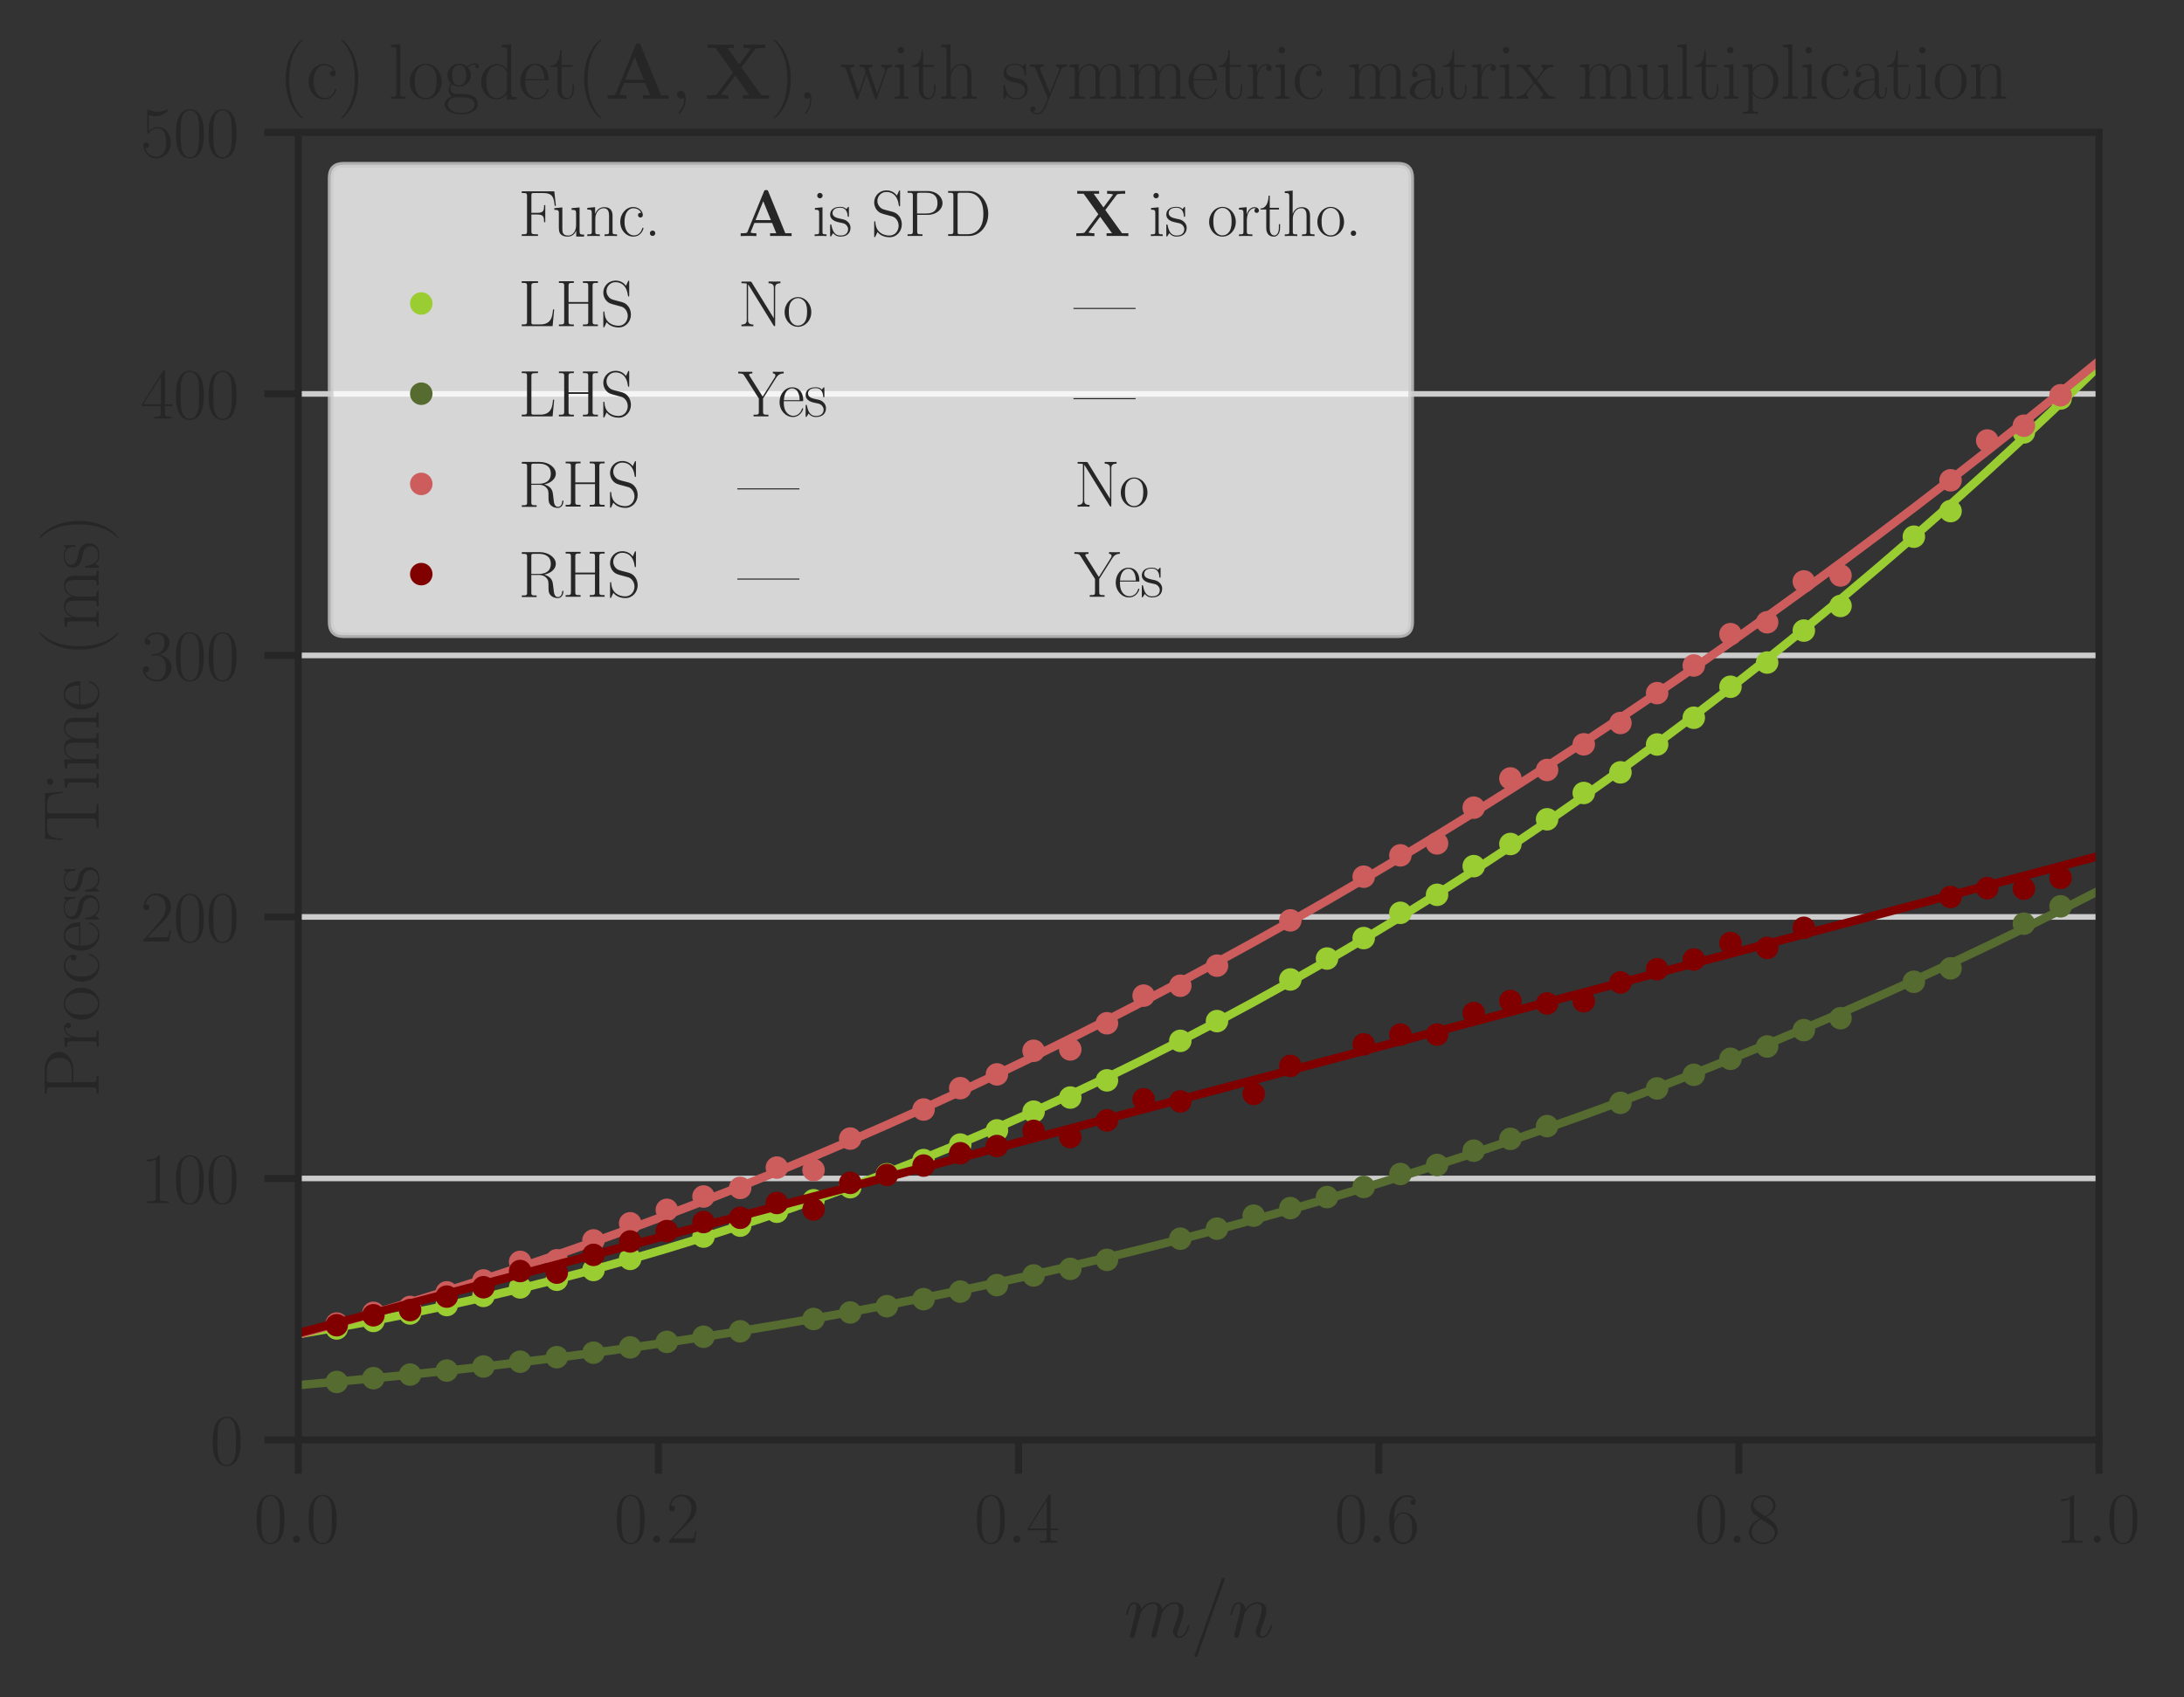 <?xml version="1.0" encoding="utf-8" standalone="no"?>
<!DOCTYPE svg PUBLIC "-//W3C//DTD SVG 1.1//EN"
  "http://www.w3.org/Graphics/SVG/1.1/DTD/svg11.dtd">
<svg height="301.392pt" version="1.1" viewBox="0 0 387.792 301.392" width="387.792pt" xmlns="http://www.w3.org/2000/svg" xmlns:xlink="http://www.w3.org/1999/xlink">
 <rect x="0" y="0" width="387.792" height="301.392" fill="#333333" stroke="none"/>
 <defs>
  <style type="text/css">*{stroke-linecap:butt;stroke-linejoin:round;}</style>
 </defs>
 <g id="figure_1">
  <g id="patch_1">
   <path d="M 0 301.392 
L 387.792 301.392 
L 387.792 0 
L 0 0 
z
" style="fill:none;"/>
  </g>
  <g id="axes_1">
   <g id="patch_2">
    <path d="M 52.959 255.741 
L 372.708 255.741 
L 372.708 23.511 
L 52.959 23.511 
z
" style="fill:none;"/>
   </g>
   <g id="matplotlib.axis_1">
    <g id="xtick_1">
     <g id="line2d_1">
      <defs>
       <path d="M 0 0 
L 0 6 
" id="m5a5bf65d89" style="stroke:#262626;stroke-width:1.25;"/>
      </defs>
      <g>
       <use style="fill:#262626;stroke:#262626;stroke-width:1.25;" x="52.959" xlink:href="#m5a5bf65d89" y="255.741"/>
      </g>
     </g>
     <g id="text_1">
      <!-- $\mathdefault{0.0}$ -->
      <g style="fill:#262626;" transform="translate(45.075 273.993)scale(0.127 -0.127)">
       <defs>
        <path d="M 2688 2025 
C 2688 2416 2682 3080 2413 3591 
C 2176 4039 1798 4198 1466 4198 
C 1158 4198 768 4058 525 3597 
C 269 3118 243 2524 243 2025 
C 243 1661 250 1106 448 619 
C 723 -39 1216 -128 1466 -128 
C 1760 -128 2208 -7 2470 600 
C 2662 1042 2688 1559 2688 2025 
z
M 1466 -26 
C 1056 -26 813 325 723 812 
C 653 1188 653 1738 653 2096 
C 653 2588 653 2997 736 3387 
C 858 3929 1216 4096 1466 4096 
C 1728 4096 2067 3923 2189 3400 
C 2272 3036 2278 2607 2278 2096 
C 2278 1680 2278 1169 2202 792 
C 2067 95 1690 -26 1466 -26 
z
" id="CMR17-30" transform="scale(0.016)"/>
        <path d="M 1178 307 
C 1178 492 1024 619 870 619 
C 685 619 557 466 557 313 
C 557 128 710 0 864 0 
C 1050 0 1178 153 1178 307 
z
" id="CMMI12-3a" transform="scale(0.016)"/>
       </defs>
       <use transform="scale(0.996)" xlink:href="#CMR17-30"/>
       <use transform="translate(45.69 0)scale(0.996)" xlink:href="#CMMI12-3a"/>
       <use transform="translate(72.788 0)scale(0.996)" xlink:href="#CMR17-30"/>
      </g>
     </g>
    </g>
    <g id="xtick_2">
     <g id="line2d_2">
      <g>
       <use style="fill:#262626;stroke:#262626;stroke-width:1.25;" x="116.908" xlink:href="#m5a5bf65d89" y="255.741"/>
      </g>
     </g>
     <g id="text_2">
      <!-- $\mathdefault{0.2}$ -->
      <g style="fill:#262626;" transform="translate(109.025 273.993)scale(0.127 -0.127)">
       <defs>
        <path d="M 2669 989 
L 2554 989 
C 2490 536 2438 459 2413 420 
C 2381 369 1920 369 1830 369 
L 602 369 
C 832 619 1280 1072 1824 1597 
C 2214 1967 2669 2402 2669 3035 
C 2669 3790 2067 4224 1395 4224 
C 691 4224 262 3604 262 3030 
C 262 2780 448 2748 525 2748 
C 589 2748 781 2787 781 3010 
C 781 3207 614 3264 525 3264 
C 486 3264 448 3258 422 3245 
C 544 3790 915 4058 1306 4058 
C 1862 4058 2227 3617 2227 3035 
C 2227 2479 1901 2000 1536 1584 
L 262 146 
L 262 0 
L 2515 0 
L 2669 989 
z
" id="CMR17-32" transform="scale(0.016)"/>
       </defs>
       <use transform="scale(0.996)" xlink:href="#CMR17-30"/>
       <use transform="translate(45.69 0)scale(0.996)" xlink:href="#CMMI12-3a"/>
       <use transform="translate(72.788 0)scale(0.996)" xlink:href="#CMR17-32"/>
      </g>
     </g>
    </g>
    <g id="xtick_3">
     <g id="line2d_3">
      <g>
       <use style="fill:#262626;stroke:#262626;stroke-width:1.25;" x="180.858" xlink:href="#m5a5bf65d89" y="255.741"/>
      </g>
     </g>
     <g id="text_3">
      <!-- $\mathdefault{0.4}$ -->
      <g style="fill:#262626;" transform="translate(172.974 273.993)scale(0.127 -0.127)">
       <defs>
        <path d="M 2150 4122 
C 2150 4256 2144 4256 2029 4256 
L 128 1254 
L 128 1088 
L 1779 1088 
L 1779 457 
C 1779 224 1766 160 1318 160 
L 1197 160 
L 1197 0 
C 1402 0 1747 0 1965 0 
C 2182 0 2528 0 2733 0 
L 2733 160 
L 2611 160 
C 2163 160 2150 224 2150 457 
L 2150 1088 
L 2803 1088 
L 2803 1254 
L 2150 1254 
L 2150 4122 
z
M 1798 3703 
L 1798 1254 
L 256 1254 
L 1798 3703 
z
" id="CMR17-34" transform="scale(0.016)"/>
       </defs>
       <use transform="scale(0.996)" xlink:href="#CMR17-30"/>
       <use transform="translate(45.69 0)scale(0.996)" xlink:href="#CMMI12-3a"/>
       <use transform="translate(72.788 0)scale(0.996)" xlink:href="#CMR17-34"/>
      </g>
     </g>
    </g>
    <g id="xtick_4">
     <g id="line2d_4">
      <g>
       <use style="fill:#262626;stroke:#262626;stroke-width:1.25;" x="244.808" xlink:href="#m5a5bf65d89" y="255.741"/>
      </g>
     </g>
     <g id="text_4">
      <!-- $\mathdefault{0.6}$ -->
      <g style="fill:#262626;" transform="translate(236.924 273.993)scale(0.127 -0.127)">
       <defs>
        <path d="M 678 2176 
C 678 3690 1395 4032 1811 4032 
C 1946 4032 2272 4009 2400 3776 
C 2298 3776 2106 3776 2106 3553 
C 2106 3381 2246 3323 2336 3323 
C 2394 3323 2566 3348 2566 3560 
C 2566 3954 2246 4179 1805 4179 
C 1043 4179 243 3390 243 1984 
C 243 253 966 -128 1478 -128 
C 2099 -128 2688 427 2688 1283 
C 2688 2081 2170 2662 1517 2662 
C 1126 2662 838 2407 678 1960 
L 678 2176 
z
M 1478 25 
C 691 25 691 1200 691 1436 
C 691 1896 909 2560 1504 2560 
C 1613 2560 1926 2560 2138 2120 
C 2253 1870 2253 1609 2253 1289 
C 2253 944 2253 690 2118 434 
C 1978 171 1773 25 1478 25 
z
" id="CMR17-36" transform="scale(0.016)"/>
       </defs>
       <use transform="scale(0.996)" xlink:href="#CMR17-30"/>
       <use transform="translate(45.69 0)scale(0.996)" xlink:href="#CMMI12-3a"/>
       <use transform="translate(72.788 0)scale(0.996)" xlink:href="#CMR17-36"/>
      </g>
     </g>
    </g>
    <g id="xtick_5">
     <g id="line2d_5">
      <g>
       <use style="fill:#262626;stroke:#262626;stroke-width:1.25;" x="308.758" xlink:href="#m5a5bf65d89" y="255.741"/>
      </g>
     </g>
     <g id="text_5">
      <!-- $\mathdefault{0.8}$ -->
      <g style="fill:#262626;" transform="translate(300.874 273.993)scale(0.127 -0.127)">
       <defs>
        <path d="M 1741 2264 
C 2144 2467 2554 2773 2554 3263 
C 2554 3841 1990 4179 1472 4179 
C 890 4179 378 3759 378 3180 
C 378 3021 416 2747 666 2505 
C 730 2442 998 2251 1171 2130 
C 883 1983 211 1634 211 934 
C 211 279 838 -128 1459 -128 
C 2144 -128 2720 362 2720 1010 
C 2720 1590 2330 1857 2074 2029 
L 1741 2264 
z
M 902 2822 
C 851 2854 595 3051 595 3351 
C 595 3739 998 4032 1459 4032 
C 1965 4032 2336 3676 2336 3262 
C 2336 2669 1670 2331 1638 2331 
C 1632 2331 1626 2331 1574 2370 
L 902 2822 
z
M 2080 1519 
C 2176 1449 2483 1240 2483 851 
C 2483 381 2010 25 1472 25 
C 890 25 448 438 448 940 
C 448 1443 838 1862 1280 2060 
L 2080 1519 
z
" id="CMR17-38" transform="scale(0.016)"/>
       </defs>
       <use transform="scale(0.996)" xlink:href="#CMR17-30"/>
       <use transform="translate(45.69 0)scale(0.996)" xlink:href="#CMMI12-3a"/>
       <use transform="translate(72.788 0)scale(0.996)" xlink:href="#CMR17-38"/>
      </g>
     </g>
    </g>
    <g id="xtick_6">
     <g id="line2d_6">
      <g>
       <use style="fill:#262626;stroke:#262626;stroke-width:1.25;" x="372.708" xlink:href="#m5a5bf65d89" y="255.741"/>
      </g>
     </g>
     <g id="text_6">
      <!-- $\mathdefault{1.0}$ -->
      <g style="fill:#262626;" transform="translate(364.824 273.993)scale(0.127 -0.127)">
       <defs>
        <path d="M 1702 4058 
C 1702 4192 1696 4192 1606 4192 
C 1357 3916 979 3827 621 3827 
C 602 3827 570 3827 563 3808 
C 557 3795 557 3782 557 3648 
C 755 3648 1088 3686 1344 3839 
L 1344 461 
C 1344 236 1331 160 781 160 
L 589 160 
L 589 0 
C 896 0 1216 0 1523 0 
C 1830 0 2150 0 2458 0 
L 2458 160 
L 2266 160 
C 1715 160 1702 230 1702 458 
L 1702 4058 
z
" id="CMR17-31" transform="scale(0.016)"/>
       </defs>
       <use transform="scale(0.996)" xlink:href="#CMR17-31"/>
       <use transform="translate(45.69 0)scale(0.996)" xlink:href="#CMMI12-3a"/>
       <use transform="translate(72.788 0)scale(0.996)" xlink:href="#CMR17-30"/>
      </g>
     </g>
    </g>
    <g id="text_7">
     <!-- $m/n$ -->
     <g style="fill:#262626;" transform="translate(199.562 290.755)scale(0.138 -0.138)">
      <defs>
       <path d="M 1318 1871 
C 1331 1910 1491 2229 1728 2433 
C 1894 2586 2112 2689 2362 2689 
C 2618 2689 2707 2497 2707 2242 
C 2707 2203 2707 2076 2630 1775 
L 2470 1118 
C 2419 926 2298 453 2285 383 
C 2259 287 2221 121 2221 96 
C 2221 6 2291 -64 2387 -64 
C 2579 -64 2611 83 2669 313 
L 3053 1839 
C 3066 1890 3398 2689 4102 2689 
C 4358 2689 4448 2497 4448 2242 
C 4448 1884 4198 1188 4058 805 
C 4000 651 3968 568 3968 453 
C 3968 166 4166 -64 4474 -64 
C 5069 -64 5293 875 5293 913 
C 5293 945 5267 971 5229 971 
C 5171 971 5165 952 5133 843 
C 4986 332 4749 64 4493 64 
C 4429 64 4326 64 4326 269 
C 4326 436 4403 640 4429 710 
C 4544 1018 4832 1773 4832 2145 
C 4832 2528 4608 2816 4122 2816 
C 3693 2816 3347 2574 3091 2197 
C 3072 2542 2861 2816 2381 2816 
C 1811 2816 1510 2415 1395 2255 
C 1376 2618 1114 2816 832 2816 
C 646 2816 499 2727 378 2484 
C 262 2254 173 1865 173 1839 
C 173 1814 198 1782 243 1782 
C 294 1782 301 1788 339 1935 
C 435 2312 557 2689 813 2689 
C 960 2689 1011 2586 1011 2395 
C 1011 2254 947 2005 902 1807 
L 723 1118 
C 698 996 627 709 595 594 
C 550 428 480 128 480 96 
C 480 6 550 -64 646 -64 
C 723 -64 813 -26 864 70 
C 877 102 934 326 966 453 
L 1107 1028 
L 1318 1871 
z
" id="CMMI12-6d" transform="scale(0.016)"/>
       <path d="M 2746 4562 
C 2746 4569 2784 4666 2784 4678 
C 2784 4755 2720 4800 2669 4800 
C 2637 4800 2579 4800 2528 4659 
L 384 -1363 
C 384 -1370 346 -1465 346 -1478 
C 346 -1555 410 -1600 461 -1600 
C 499 -1600 557 -1593 602 -1459 
L 2746 4562 
z
" id="CMMI12-3d" transform="scale(0.016)"/>
       <path d="M 1318 1871 
C 1331 1910 1491 2229 1728 2433 
C 1894 2586 2112 2689 2362 2689 
C 2618 2689 2707 2497 2707 2242 
C 2707 1878 2445 1150 2317 805 
C 2259 651 2227 568 2227 453 
C 2227 166 2426 -64 2733 -64 
C 3328 -64 3552 875 3552 913 
C 3552 945 3526 971 3488 971 
C 3430 971 3424 952 3392 843 
C 3245 319 3002 64 2752 64 
C 2688 64 2586 64 2586 269 
C 2586 429 2656 621 2694 710 
C 2822 1063 3091 1780 3091 2145 
C 3091 2528 2867 2816 2381 2816 
C 1811 2816 1510 2415 1395 2255 
C 1376 2618 1114 2816 832 2816 
C 627 2816 486 2695 378 2478 
C 262 2248 173 1865 173 1839 
C 173 1814 198 1782 243 1782 
C 294 1782 301 1788 339 1935 
C 442 2325 557 2689 813 2689 
C 960 2689 1011 2586 1011 2395 
C 1011 2254 947 2005 902 1807 
L 723 1118 
C 698 996 627 709 595 594 
C 550 428 480 128 480 96 
C 480 6 550 -64 646 -64 
C 723 -64 813 -26 864 70 
C 877 102 934 326 966 453 
L 1107 1028 
L 1318 1871 
z
" id="CMMI12-6e" transform="scale(0.016)"/>
      </defs>
      <use transform="scale(0.996)" xlink:href="#CMMI12-6d"/>
      <use transform="translate(85.327 0)scale(0.996)" xlink:href="#CMMI12-3d"/>
      <use transform="translate(134.102 0)scale(0.996)" xlink:href="#CMMI12-6e"/>
     </g>
    </g>
   </g>
   <g id="matplotlib.axis_2">
    <g id="ytick_1">
     <g id="line2d_7">
      <path clip-path="url(#p68cd1e2167)" d="M 52.959 255.741 
L 372.708 255.741 
" style="fill:none;stroke:#cccccc;stroke-linecap:round;"/>
     </g>
     <g id="line2d_8">
      <defs>
       <path d="M 0 0 
L -6 0 
" id="md2b367f278" style="stroke:#262626;stroke-width:1.25;"/>
      </defs>
      <g>
       <use style="fill:#262626;stroke:#262626;stroke-width:1.25;" x="52.959" xlink:href="#md2b367f278" y="255.741"/>
      </g>
     </g>
     <g id="text_8">
      <!-- $\mathdefault{0}$ -->
      <g style="fill:#262626;" transform="translate(37.288 260.117)scale(0.127 -0.127)">
       <use transform="scale(0.996)" xlink:href="#CMR17-30"/>
      </g>
     </g>
    </g>
    <g id="ytick_2">
     <g id="line2d_9">
      <path clip-path="url(#p68cd1e2167)" d="M 52.959 209.295 
L 372.708 209.295 
" style="fill:none;stroke:#cccccc;stroke-linecap:round;"/>
     </g>
     <g id="line2d_10">
      <g>
       <use style="fill:#262626;stroke:#262626;stroke-width:1.25;" x="52.959" xlink:href="#md2b367f278" y="209.295"/>
      </g>
     </g>
     <g id="text_9">
      <!-- $\mathdefault{100}$ -->
      <g style="fill:#262626;" transform="translate(24.948 213.671)scale(0.127 -0.127)">
       <use transform="scale(0.996)" xlink:href="#CMR17-31"/>
       <use transform="translate(45.69 0)scale(0.996)" xlink:href="#CMR17-30"/>
       <use transform="translate(91.381 0)scale(0.996)" xlink:href="#CMR17-30"/>
      </g>
     </g>
    </g>
    <g id="ytick_3">
     <g id="line2d_11">
      <path clip-path="url(#p68cd1e2167)" d="M 52.959 162.849 
L 372.708 162.849 
" style="fill:none;stroke:#cccccc;stroke-linecap:round;"/>
     </g>
     <g id="line2d_12">
      <g>
       <use style="fill:#262626;stroke:#262626;stroke-width:1.25;" x="52.959" xlink:href="#md2b367f278" y="162.849"/>
      </g>
     </g>
     <g id="text_10">
      <!-- $\mathdefault{200}$ -->
      <g style="fill:#262626;" transform="translate(24.948 167.225)scale(0.127 -0.127)">
       <use transform="scale(0.996)" xlink:href="#CMR17-32"/>
       <use transform="translate(45.69 0)scale(0.996)" xlink:href="#CMR17-30"/>
       <use transform="translate(91.381 0)scale(0.996)" xlink:href="#CMR17-30"/>
      </g>
     </g>
    </g>
    <g id="ytick_4">
     <g id="line2d_13">
      <path clip-path="url(#p68cd1e2167)" d="M 52.959 116.403 
L 372.708 116.403 
" style="fill:none;stroke:#cccccc;stroke-linecap:round;"/>
     </g>
     <g id="line2d_14">
      <g>
       <use style="fill:#262626;stroke:#262626;stroke-width:1.25;" x="52.959" xlink:href="#md2b367f278" y="116.403"/>
      </g>
     </g>
     <g id="text_11">
      <!-- $\mathdefault{300}$ -->
      <g style="fill:#262626;" transform="translate(24.948 120.779)scale(0.127 -0.127)">
       <defs>
        <path d="M 1414 2157 
C 1984 2157 2234 1662 2234 1090 
C 2234 320 1824 25 1453 25 
C 1114 25 563 194 390 693 
C 422 680 454 680 486 680 
C 640 680 755 782 755 948 
C 755 1133 614 1216 486 1216 
C 378 1216 211 1165 211 926 
C 211 335 787 -128 1466 -128 
C 2176 -128 2720 430 2720 1085 
C 2720 1707 2208 2157 1600 2227 
C 2086 2328 2554 2756 2554 3329 
C 2554 3820 2048 4179 1472 4179 
C 890 4179 378 3829 378 3329 
C 378 3110 544 3072 627 3072 
C 762 3072 877 3155 877 3321 
C 877 3486 762 3569 627 3569 
C 602 3569 570 3569 544 3557 
C 730 3959 1235 4032 1459 4032 
C 1683 4032 2106 3925 2106 3320 
C 2106 3143 2080 2828 1862 2550 
C 1670 2304 1453 2304 1242 2284 
C 1210 2284 1062 2269 1037 2269 
C 992 2263 966 2257 966 2208 
C 966 2163 973 2157 1101 2157 
L 1414 2157 
z
" id="CMR17-33" transform="scale(0.016)"/>
       </defs>
       <use transform="scale(0.996)" xlink:href="#CMR17-33"/>
       <use transform="translate(45.69 0)scale(0.996)" xlink:href="#CMR17-30"/>
       <use transform="translate(91.381 0)scale(0.996)" xlink:href="#CMR17-30"/>
      </g>
     </g>
    </g>
    <g id="ytick_5">
     <g id="line2d_15">
      <path clip-path="url(#p68cd1e2167)" d="M 52.959 69.957 
L 372.708 69.957 
" style="fill:none;stroke:#cccccc;stroke-linecap:round;"/>
     </g>
     <g id="line2d_16">
      <g>
       <use style="fill:#262626;stroke:#262626;stroke-width:1.25;" x="52.959" xlink:href="#md2b367f278" y="69.957"/>
      </g>
     </g>
     <g id="text_12">
      <!-- $\mathdefault{400}$ -->
      <g style="fill:#262626;" transform="translate(24.948 74.333)scale(0.127 -0.127)">
       <use transform="scale(0.996)" xlink:href="#CMR17-34"/>
       <use transform="translate(45.69 0)scale(0.996)" xlink:href="#CMR17-30"/>
       <use transform="translate(91.381 0)scale(0.996)" xlink:href="#CMR17-30"/>
      </g>
     </g>
    </g>
    <g id="ytick_6">
     <g id="line2d_17">
      <path clip-path="url(#p68cd1e2167)" d="M 52.959 23.511 
L 372.708 23.511 
" style="fill:none;stroke:#cccccc;stroke-linecap:round;"/>
     </g>
     <g id="line2d_18">
      <g>
       <use style="fill:#262626;stroke:#262626;stroke-width:1.25;" x="52.959" xlink:href="#md2b367f278" y="23.511"/>
      </g>
     </g>
     <g id="text_13">
      <!-- $\mathdefault{500}$ -->
      <g style="fill:#262626;" transform="translate(24.948 27.887)scale(0.127 -0.127)">
       <defs>
        <path d="M 730 3692 
C 794 3666 1056 3584 1325 3584 
C 1920 3584 2246 3911 2432 4100 
C 2432 4157 2432 4192 2394 4192 
C 2387 4192 2374 4192 2323 4163 
C 2099 4058 1837 3973 1517 3973 
C 1325 3973 1037 3999 723 4139 
C 653 4171 640 4171 634 4171 
C 602 4171 595 4164 595 4037 
L 595 2203 
C 595 2089 595 2057 659 2057 
C 691 2057 704 2070 736 2114 
C 941 2401 1222 2522 1542 2522 
C 1766 2522 2246 2382 2246 1289 
C 2246 1085 2246 715 2054 421 
C 1894 159 1645 25 1370 25 
C 947 25 518 320 403 814 
C 429 807 480 795 506 795 
C 589 795 749 840 749 1038 
C 749 1210 627 1280 506 1280 
C 358 1280 262 1190 262 1011 
C 262 454 704 -128 1382 -128 
C 2042 -128 2669 440 2669 1264 
C 2669 2030 2170 2624 1549 2624 
C 1222 2624 947 2503 730 2274 
L 730 3692 
z
" id="CMR17-35" transform="scale(0.016)"/>
       </defs>
       <use transform="scale(0.996)" xlink:href="#CMR17-35"/>
       <use transform="translate(45.69 0)scale(0.996)" xlink:href="#CMR17-30"/>
       <use transform="translate(91.381 0)scale(0.996)" xlink:href="#CMR17-30"/>
      </g>
     </g>
    </g>
    <g id="text_14">
     <!-- Process Time (ms) -->
     <g style="fill:#262626;" transform="translate(17.511 194.987)rotate(-90)scale(0.138 -0.138)">
      <defs>
       <path d="M 1267 2042 
L 2291 2042 
C 3117 2042 3718 2578 3718 3184 
C 3718 3791 3130 4352 2291 4352 
L 333 4352 
L 333 4186 
C 774 4186 845 4186 845 3899 
L 845 446 
C 845 160 774 160 333 160 
L 333 0 
C 518 0 858 0 1056 0 
C 1254 0 1594 0 1779 0 
L 1779 160 
C 1338 160 1267 160 1267 446 
L 1267 2042 
z
M 1254 2176 
L 1254 3938 
C 1254 4155 1267 4186 1523 4186 
L 2170 4186 
C 2995 4186 3232 3714 3232 3184 
C 3232 2604 2950 2176 2170 2176 
L 1254 2176 
z
" id="CMR17-50" transform="scale(0.016)"/>
       <path d="M 960 1497 
C 960 2112 1222 2688 1702 2688 
C 1747 2688 1792 2682 1837 2662 
C 1837 2662 1696 2617 1696 2452 
C 1696 2298 1818 2234 1914 2234 
C 1990 2234 2131 2279 2131 2458 
C 2131 2663 1926 2790 1709 2790 
C 1222 2790 1011 2317 947 2093 
L 941 2093 
L 941 2790 
L 198 2720 
L 198 2554 
C 576 2554 634 2515 634 2208 
L 634 428 
C 634 184 608 153 198 153 
L 198 -13 
C 352 0 646 0 813 0 
C 998 0 1325 0 1498 -13 
L 1498 153 
C 1037 153 960 153 960 440 
L 960 1497 
z
" id="CMR17-72" transform="scale(0.016)"/>
       <path d="M 2758 1356 
C 2758 2176 2163 2816 1466 2816 
C 768 2816 173 2176 173 1356 
C 173 551 768 -64 1466 -64 
C 2163 -64 2758 551 2758 1356 
z
M 1466 51 
C 1165 51 909 230 762 480 
C 602 767 582 1126 582 1408 
C 582 1677 595 2010 762 2298 
C 890 2509 1139 2714 1466 2714 
C 1754 2714 1997 2554 2150 2330 
C 2349 2029 2349 1607 2349 1408 
C 2349 1158 2336 775 2163 467 
C 1984 173 1709 51 1466 51 
z
" id="CMR17-6f" transform="scale(0.016)"/>
       <path d="M 2234 2240 
C 2112 2240 1933 2240 1933 2017 
C 1933 1838 2080 1787 2163 1787 
C 2208 1787 2394 1807 2394 2024 
C 2394 2467 1958 2803 1466 2803 
C 787 2803 211 2178 211 1363 
C 211 516 813 -64 1466 -64 
C 2259 -64 2458 677 2458 748 
C 2458 774 2451 793 2406 793 
C 2362 793 2355 787 2330 703 
C 2163 180 1798 51 1523 51 
C 1114 51 621 427 621 1369 
C 621 2338 1094 2688 1472 2688 
C 1722 2688 2093 2573 2234 2240 
z
" id="CMR17-63" transform="scale(0.016)"/>
       <path d="M 2438 1472 
C 2464 1498 2464 1511 2464 1576 
C 2464 2238 2118 2816 1389 2816 
C 710 2816 173 2169 173 1383 
C 173 551 781 -64 1459 -64 
C 2176 -64 2458 607 2458 740 
C 2458 784 2419 784 2406 784 
C 2362 784 2355 771 2330 696 
C 2189 265 1837 51 1504 51 
C 1229 51 954 203 781 480 
C 582 803 582 1176 582 1472 
L 2438 1472 
z
M 589 1568 
C 634 2505 1126 2714 1382 2714 
C 1818 2714 2112 2297 2118 1568 
L 589 1568 
z
" id="CMR17-65" transform="scale(0.016)"/>
       <path d="M 1978 2697 
C 1978 2813 1971 2819 1933 2819 
C 1907 2819 1901 2813 1824 2717 
C 1805 2691 1747 2626 1728 2601 
C 1523 2819 1235 2819 1126 2819 
C 416 2819 160 2447 160 2076 
C 160 1498 813 1365 998 1325 
C 1402 1243 1542 1217 1677 1101 
C 1760 1025 1901 884 1901 654 
C 1901 384 1747 38 1158 38 
C 602 38 403 460 288 1021 
C 269 1110 269 1117 218 1117 
C 166 1117 160 1110 160 983 
L 160 63 
C 160 -51 166 -58 205 -58 
C 237 -58 243 -51 275 0 
C 314 57 410 211 448 276 
C 576 103 800 -64 1158 -64 
C 1792 -64 2131 283 2131 784 
C 2131 1112 1958 1285 1875 1362 
C 1683 1561 1459 1606 1190 1657 
C 838 1735 390 1825 390 2217 
C 390 2383 480 2737 1126 2737 
C 1811 2737 1850 2094 1862 1888 
C 1869 1856 1901 1849 1920 1849 
C 1978 1849 1978 1869 1978 1978 
L 1978 2697 
z
" id="CMR17-73" transform="scale(0.016)"/>
       <path d="M 3981 4326 
L 288 4326 
L 179 2918 
L 294 2918 
C 378 3976 467 4160 1453 4160 
C 1568 4160 1754 4160 1805 4154 
C 1926 4135 1926 4058 1926 3912 
L 1926 459 
C 1926 230 1907 160 1376 160 
L 1197 160 
L 1197 0 
C 1504 0 1824 0 2138 0 
C 2451 0 2771 0 3078 0 
L 3078 160 
L 2899 160 
C 2368 160 2349 230 2349 459 
L 2349 3912 
C 2349 4052 2349 4129 2464 4154 
C 2515 4160 2701 4160 2816 4160 
C 3795 4160 3891 3976 3974 2918 
L 4090 2918 
L 3981 4326 
z
" id="CMR17-54" transform="scale(0.016)"/>
       <path d="M 992 3909 
C 992 4049 877 4170 730 4170 
C 589 4170 467 4056 467 3909 
C 467 3769 582 3648 730 3648 
C 870 3648 992 3763 992 3909 
z
M 243 2706 
L 243 2541 
C 602 2541 653 2502 653 2197 
L 653 427 
C 653 184 627 153 218 153 
L 218 -13 
C 371 0 646 0 806 0 
C 960 0 1222 0 1370 -13 
L 1370 153 
C 992 153 979 191 979 420 
L 979 2776 
L 243 2706 
z
" id="CMR17-69" transform="scale(0.016)"/>
       <path d="M 4326 1933 
C 4326 2252 4269 2790 3507 2790 
C 3072 2790 2771 2496 2656 2151 
L 2650 2151 
C 2573 2676 2195 2790 1837 2790 
C 1331 2790 1069 2400 973 2144 
L 966 2144 
L 966 2790 
L 211 2720 
L 211 2554 
C 589 2554 646 2515 646 2208 
L 646 428 
C 646 184 621 153 211 153 
L 211 -13 
C 365 0 646 0 813 0 
C 979 0 1267 0 1421 -13 
L 1421 153 
C 1011 153 986 178 986 428 
L 986 1658 
C 986 2247 1344 2688 1792 2688 
C 2266 2688 2317 2266 2317 1958 
L 2317 428 
C 2317 184 2291 153 1882 153 
L 1882 -13 
C 2035 0 2317 0 2483 0 
C 2650 0 2938 0 3091 -13 
L 3091 153 
C 2682 153 2656 178 2656 428 
L 2656 1658 
C 2656 2247 3014 2688 3462 2688 
C 3936 2688 3987 2266 3987 1958 
L 3987 428 
C 3987 184 3962 153 3552 153 
L 3552 -13 
C 3706 0 3987 0 4154 0 
C 4320 0 4608 0 4762 -13 
L 4762 153 
C 4352 153 4326 178 4326 428 
L 4326 1933 
z
" id="CMR17-6d" transform="scale(0.016)"/>
       <path d="M 1958 -1561 
C 1958 -1555 1958 -1542 1939 -1523 
C 1645 -1224 858 -407 858 1581 
C 858 3569 1632 4379 1946 4697 
C 1946 4704 1958 4717 1958 4736 
C 1958 4755 1939 4768 1914 4768 
C 1843 4768 1299 4296 986 3594 
C 666 2887 576 2199 576 1588 
C 576 1128 621 351 1005 -471 
C 1312 -1135 1837 -1600 1914 -1600 
C 1946 -1600 1958 -1587 1958 -1561 
z
" id="CMR17-28" transform="scale(0.016)"/>
       <path d="M 1683 1581 
C 1683 2040 1638 2817 1254 3639 
C 947 4303 422 4768 346 4768 
C 326 4768 301 4761 301 4729 
C 301 4717 307 4710 314 4697 
C 621 4378 1402 3568 1402 1584 
C 1402 -407 627 -1217 314 -1537 
C 307 -1549 301 -1556 301 -1568 
C 301 -1600 326 -1600 346 -1600 
C 416 -1600 960 -1128 1274 -426 
C 1594 281 1683 969 1683 1581 
z
" id="CMR17-29" transform="scale(0.016)"/>
      </defs>
      <use transform="scale(0.996)" xlink:href="#CMR17-50"/>
      <use transform="translate(62.586 0)scale(0.996)" xlink:href="#CMR17-72"/>
      <use transform="translate(97.867 0)scale(0.996)" xlink:href="#CMR17-6f"/>
      <use transform="translate(146.16 0)scale(0.996)" xlink:href="#CMR17-63"/>
      <use transform="translate(186.646 0)scale(0.996)" xlink:href="#CMR17-65"/>
      <use transform="translate(227.131 0)scale(0.996)" xlink:href="#CMR17-73"/>
      <use transform="translate(262.933 0)scale(0.996)" xlink:href="#CMR17-73"/>
      <use transform="translate(328.81 0)scale(0.996)" xlink:href="#CMR17-54"/>
      <use transform="translate(395.32 0)scale(0.996)" xlink:href="#CMR17-69"/>
      <use transform="translate(420.191 0)scale(0.996)" xlink:href="#CMR17-6d"/>
      <use transform="translate(497.11 0)scale(0.996)" xlink:href="#CMR17-65"/>
      <use transform="translate(567.672 0)scale(0.996)" xlink:href="#CMR17-28"/>
      <use transform="translate(602.953 0)scale(0.996)" xlink:href="#CMR17-6d"/>
      <use transform="translate(679.872 0)scale(0.996)" xlink:href="#CMR17-73"/>
      <use transform="translate(715.674 0)scale(0.996)" xlink:href="#CMR17-29"/>
     </g>
    </g>
   </g>
   <g id="line2d_19">
    <defs>
     <path d="M 0 1.5 
C 0.398 1.5 0.779 1.342 1.061 1.061 
C 1.342 0.779 1.5 0.398 1.5 0 
C 1.5 -0.398 1.342 -0.779 1.061 -1.061 
C 0.779 -1.342 0.398 -1.5 0 -1.5 
C -0.398 -1.5 -0.779 -1.342 -1.061 -1.061 
C -1.342 -0.779 -1.5 -0.398 -1.5 0 
C -1.5 0.398 -1.342 0.779 -1.061 1.061 
C -0.779 1.342 -0.398 1.5 0 1.5 
z
" id="m49e1f02cb1" style="stroke:#9acd32;"/>
    </defs>
    <g clip-path="url(#p68cd1e2167)">
     <use style="fill:#9acd32;stroke:#9acd32;" x="72.816" xlink:href="#m49e1f02cb1" y="233.276"/>
     <use style="fill:#9acd32;stroke:#9acd32;" x="339.826" xlink:href="#m49e1f02cb1" y="95.316"/>
     <use style="fill:#9acd32;stroke:#9acd32;" x="66.303" xlink:href="#m49e1f02cb1" y="234.605"/>
     <use style="fill:#9acd32;stroke:#9acd32;" x="144.453" xlink:href="#m49e1f02cb1" y="213.171"/>
     <use style="fill:#9acd32;stroke:#9acd32;" x="216.09" xlink:href="#m49e1f02cb1" y="181.352"/>
     <use style="fill:#9acd32;stroke:#9acd32;" x="131.428" xlink:href="#m49e1f02cb1" y="217.678"/>
     <use style="fill:#9acd32;stroke:#9acd32;" x="209.577" xlink:href="#m49e1f02cb1" y="184.859"/>
     <use style="fill:#9acd32;stroke:#9acd32;" x="111.89" xlink:href="#m49e1f02cb1" y="223.585"/>
     <use style="fill:#9acd32;stroke:#9acd32;" x="98.865" xlink:href="#m49e1f02cb1" y="227.284"/>
     <use style="fill:#9acd32;stroke:#9acd32;" x="105.378" xlink:href="#m49e1f02cb1" y="225.551"/>
     <use style="fill:#9acd32;stroke:#9acd32;" x="183.527" xlink:href="#m49e1f02cb1" y="197.433"/>
     <use style="fill:#9acd32;stroke:#9acd32;" x="150.965" xlink:href="#m49e1f02cb1" y="210.849"/>
     <use style="fill:#9acd32;stroke:#9acd32;" x="124.915" xlink:href="#m49e1f02cb1" y="219.621"/>
     <use style="fill:#9acd32;stroke:#9acd32;" x="242.139" xlink:href="#m49e1f02cb1" y="166.606"/>
     <use style="fill:#9acd32;stroke:#9acd32;" x="79.328" xlink:href="#m49e1f02cb1" y="231.779"/>
     <use style="fill:#9acd32;stroke:#9acd32;" x="59.791" xlink:href="#m49e1f02cb1" y="235.936"/>
     <use style="fill:#9acd32;stroke:#9acd32;" x="307.264" xlink:href="#m49e1f02cb1" y="121.969"/>
     <use style="fill:#9acd32;stroke:#9acd32;" x="255.164" xlink:href="#m49e1f02cb1" y="158.922"/>
     <use style="fill:#9acd32;stroke:#9acd32;" x="92.353" xlink:href="#m49e1f02cb1" y="228.65"/>
     <use style="fill:#9acd32;stroke:#9acd32;" x="137.94" xlink:href="#m49e1f02cb1" y="215.208"/>
     <use style="fill:#9acd32;stroke:#9acd32;" x="320.289" xlink:href="#m49e1f02cb1" y="111.993"/>
     <use style="fill:#9acd32;stroke:#9acd32;" x="294.239" xlink:href="#m49e1f02cb1" y="132.224"/>
     <use style="fill:#9acd32;stroke:#9acd32;" x="170.502" xlink:href="#m49e1f02cb1" y="203.276"/>
     <use style="fill:#9acd32;stroke:#9acd32;" x="85.841" xlink:href="#m49e1f02cb1" y="230.151"/>
     <use style="fill:#9acd32;stroke:#9acd32;" x="157.477" xlink:href="#m49e1f02cb1" y="208.554"/>
     <use style="fill:#9acd32;stroke:#9acd32;" x="235.627" xlink:href="#m49e1f02cb1" y="170.239"/>
     <use style="fill:#9acd32;stroke:#9acd32;" x="229.114" xlink:href="#m49e1f02cb1" y="173.955"/>
     <use style="fill:#9acd32;stroke:#9acd32;" x="163.99" xlink:href="#m49e1f02cb1" y="206.034"/>
     <use style="fill:#9acd32;stroke:#9acd32;" x="274.702" xlink:href="#m49e1f02cb1" y="145.509"/>
     <use style="fill:#9acd32;stroke:#9acd32;" x="268.189" xlink:href="#m49e1f02cb1" y="149.896"/>
     <use style="fill:#9acd32;stroke:#9acd32;" x="300.751" xlink:href="#m49e1f02cb1" y="127.474"/>
     <use style="fill:#9acd32;stroke:#9acd32;" x="287.726" xlink:href="#m49e1f02cb1" y="137.173"/>
     <use style="fill:#9acd32;stroke:#9acd32;" x="281.214" xlink:href="#m49e1f02cb1" y="140.836"/>
     <use style="fill:#9acd32;stroke:#9acd32;" x="177.015" xlink:href="#m49e1f02cb1" y="200.761"/>
     <use style="fill:#9acd32;stroke:#9acd32;" x="190.04" xlink:href="#m49e1f02cb1" y="194.929"/>
     <use style="fill:#9acd32;stroke:#9acd32;" x="196.552" xlink:href="#m49e1f02cb1" y="191.875"/>
     <use style="fill:#9acd32;stroke:#9acd32;" x="248.652" xlink:href="#m49e1f02cb1" y="162.119"/>
     <use style="fill:#9acd32;stroke:#9acd32;" x="313.776" xlink:href="#m49e1f02cb1" y="117.669"/>
     <use style="fill:#9acd32;stroke:#9acd32;" x="261.677" xlink:href="#m49e1f02cb1" y="153.828"/>
     <use style="fill:#9acd32;stroke:#9acd32;" x="365.876" xlink:href="#m49e1f02cb1" y="70.774"/>
     <use style="fill:#9acd32;stroke:#9acd32;" x="359.363" xlink:href="#m49e1f02cb1" y="76.799"/>
     <use style="fill:#9acd32;stroke:#9acd32;" x="346.339" xlink:href="#m49e1f02cb1" y="90.772"/>
     <use style="fill:#9acd32;stroke:#9acd32;" x="326.801" xlink:href="#m49e1f02cb1" y="107.618"/>
    </g>
   </g>
   <g id="line2d_20">
    <path clip-path="url(#p68cd1e2167)" d="M 52.959 236.964 
L 59.484 235.834 
L 66.01 234.621 
L 72.535 233.324 
L 79.061 231.942 
L 85.586 230.475 
L 92.112 228.92 
L 98.637 227.277 
L 105.163 225.545 
L 111.688 223.723 
L 118.214 221.81 
L 124.739 219.805 
L 131.265 217.706 
L 137.79 215.513 
L 144.316 213.225 
L 150.841 210.84 
L 157.367 208.358 
L 163.892 205.778 
L 170.418 203.098 
L 176.943 200.318 
L 183.469 197.436 
L 189.994 194.451 
L 196.52 191.363 
L 203.045 188.17 
L 209.571 184.871 
L 216.096 181.466 
L 222.622 177.953 
L 229.147 174.331 
L 235.673 170.599 
L 242.198 166.756 
L 248.724 162.802 
L 255.249 158.734 
L 261.775 154.552 
L 268.3 150.255 
L 274.826 145.843 
L 281.351 141.313 
L 287.877 136.664 
L 294.402 131.897 
L 300.928 127.009 
L 307.453 122 
L 313.979 116.869 
L 320.504 111.614 
L 327.03 106.235 
L 333.555 100.731 
L 340.081 95.1 
L 346.606 89.341 
L 353.132 83.454 
L 359.657 77.438 
L 366.183 71.29 
L 372.708 65.011 
" style="fill:none;stroke:#9acd32;stroke-linecap:round;stroke-width:1.5;"/>
   </g>
   <g id="line2d_21">
    <defs>
     <path d="M 0 1.5 
C 0.398 1.5 0.779 1.342 1.061 1.061 
C 1.342 0.779 1.5 0.398 1.5 0 
C 1.5 -0.398 1.342 -0.779 1.061 -1.061 
C 0.779 -1.342 0.398 -1.5 0 -1.5 
C -0.398 -1.5 -0.779 -1.342 -1.061 -1.061 
C -1.342 -0.779 -1.5 -0.398 -1.5 0 
C -1.5 0.398 -1.342 0.779 -1.061 1.061 
C -0.779 1.342 -0.398 1.5 0 1.5 
z
" id="m209438ba02" style="stroke:#556b2f;"/>
    </defs>
    <g clip-path="url(#p68cd1e2167)">
     <use style="fill:#556b2f;stroke:#556b2f;" x="105.378" xlink:href="#m209438ba02" y="240.236"/>
     <use style="fill:#556b2f;stroke:#556b2f;" x="124.915" xlink:href="#m209438ba02" y="237.409"/>
     <use style="fill:#556b2f;stroke:#556b2f;" x="59.791" xlink:href="#m209438ba02" y="245.438"/>
     <use style="fill:#556b2f;stroke:#556b2f;" x="209.577" xlink:href="#m209438ba02" y="219.993"/>
     <use style="fill:#556b2f;stroke:#556b2f;" x="85.841" xlink:href="#m209438ba02" y="242.692"/>
     <use style="fill:#556b2f;stroke:#556b2f;" x="307.264" xlink:href="#m209438ba02" y="188.046"/>
     <use style="fill:#556b2f;stroke:#556b2f;" x="72.816" xlink:href="#m209438ba02" y="244.129"/>
     <use style="fill:#556b2f;stroke:#556b2f;" x="111.89" xlink:href="#m209438ba02" y="239.3"/>
     <use style="fill:#556b2f;stroke:#556b2f;" x="79.328" xlink:href="#m209438ba02" y="243.415"/>
     <use style="fill:#556b2f;stroke:#556b2f;" x="255.164" xlink:href="#m209438ba02" y="206.901"/>
     <use style="fill:#556b2f;stroke:#556b2f;" x="66.303" xlink:href="#m209438ba02" y="244.766"/>
     <use style="fill:#556b2f;stroke:#556b2f;" x="118.403" xlink:href="#m209438ba02" y="238.318"/>
     <use style="fill:#556b2f;stroke:#556b2f;" x="98.865" xlink:href="#m209438ba02" y="241.039"/>
     <use style="fill:#556b2f;stroke:#556b2f;" x="131.428" xlink:href="#m209438ba02" y="236.442"/>
     <use style="fill:#556b2f;stroke:#556b2f;" x="92.353" xlink:href="#m209438ba02" y="241.842"/>
     <use style="fill:#556b2f;stroke:#556b2f;" x="216.09" xlink:href="#m209438ba02" y="218.21"/>
     <use style="fill:#556b2f;stroke:#556b2f;" x="242.139" xlink:href="#m209438ba02" y="210.803"/>
     <use style="fill:#556b2f;stroke:#556b2f;" x="144.453" xlink:href="#m209438ba02" y="234.258"/>
     <use style="fill:#556b2f;stroke:#556b2f;" x="294.239" xlink:href="#m209438ba02" y="193.31"/>
     <use style="fill:#556b2f;stroke:#556b2f;" x="150.965" xlink:href="#m209438ba02" y="233.098"/>
     <use style="fill:#556b2f;stroke:#556b2f;" x="229.114" xlink:href="#m209438ba02" y="214.561"/>
     <use style="fill:#556b2f;stroke:#556b2f;" x="339.826" xlink:href="#m209438ba02" y="174.365"/>
     <use style="fill:#556b2f;stroke:#556b2f;" x="300.751" xlink:href="#m209438ba02" y="190.889"/>
     <use style="fill:#556b2f;stroke:#556b2f;" x="183.527" xlink:href="#m209438ba02" y="226.523"/>
     <use style="fill:#556b2f;stroke:#556b2f;" x="320.289" xlink:href="#m209438ba02" y="182.951"/>
     <use style="fill:#556b2f;stroke:#556b2f;" x="235.627" xlink:href="#m209438ba02" y="212.605"/>
     <use style="fill:#556b2f;stroke:#556b2f;" x="287.726" xlink:href="#m209438ba02" y="195.868"/>
     <use style="fill:#556b2f;stroke:#556b2f;" x="157.477" xlink:href="#m209438ba02" y="231.982"/>
     <use style="fill:#556b2f;stroke:#556b2f;" x="268.189" xlink:href="#m209438ba02" y="202.265"/>
     <use style="fill:#556b2f;stroke:#556b2f;" x="170.502" xlink:href="#m209438ba02" y="229.389"/>
     <use style="fill:#556b2f;stroke:#556b2f;" x="274.702" xlink:href="#m209438ba02" y="200.001"/>
     <use style="fill:#556b2f;stroke:#556b2f;" x="163.99" xlink:href="#m209438ba02" y="230.732"/>
     <use style="fill:#556b2f;stroke:#556b2f;" x="261.677" xlink:href="#m209438ba02" y="204.363"/>
     <use style="fill:#556b2f;stroke:#556b2f;" x="248.652" xlink:href="#m209438ba02" y="208.507"/>
     <use style="fill:#556b2f;stroke:#556b2f;" x="313.776" xlink:href="#m209438ba02" y="185.856"/>
     <use style="fill:#556b2f;stroke:#556b2f;" x="196.552" xlink:href="#m209438ba02" y="223.757"/>
     <use style="fill:#556b2f;stroke:#556b2f;" x="177.015" xlink:href="#m209438ba02" y="228.24"/>
     <use style="fill:#556b2f;stroke:#556b2f;" x="190.04" xlink:href="#m209438ba02" y="225.353"/>
     <use style="fill:#556b2f;stroke:#556b2f;" x="222.602" xlink:href="#m209438ba02" y="215.904"/>
     <use style="fill:#556b2f;stroke:#556b2f;" x="365.876" xlink:href="#m209438ba02" y="160.964"/>
     <use style="fill:#556b2f;stroke:#556b2f;" x="346.339" xlink:href="#m209438ba02" y="171.98"/>
     <use style="fill:#556b2f;stroke:#556b2f;" x="359.363" xlink:href="#m209438ba02" y="164.046"/>
     <use style="fill:#556b2f;stroke:#556b2f;" x="326.801" xlink:href="#m209438ba02" y="180.833"/>
    </g>
   </g>
   <g id="line2d_22">
    <path clip-path="url(#p68cd1e2167)" d="M 52.959 245.999 
L 59.484 245.425 
L 66.01 244.814 
L 72.535 244.164 
L 79.061 243.474 
L 85.586 242.744 
L 92.112 241.973 
L 98.637 241.159 
L 105.163 240.303 
L 111.688 239.403 
L 118.214 238.458 
L 124.739 237.468 
L 131.265 236.432 
L 137.79 235.349 
L 144.316 234.218 
L 150.841 233.038 
L 157.367 231.809 
L 163.892 230.53 
L 170.418 229.2 
L 176.943 227.818 
L 183.469 226.383 
L 189.994 224.895 
L 196.52 223.352 
L 203.045 221.754 
L 209.571 220.101 
L 216.096 218.39 
L 222.622 216.622 
L 229.147 214.795 
L 235.673 212.91 
L 242.198 210.964 
L 248.724 208.957 
L 255.249 206.888 
L 261.775 204.757 
L 268.3 202.563 
L 274.826 200.305 
L 281.351 197.981 
L 287.877 195.592 
L 294.402 193.136 
L 300.928 190.613 
L 307.453 188.022 
L 313.979 185.361 
L 320.504 182.631 
L 327.03 179.83 
L 333.555 176.957 
L 340.081 174.012 
L 346.606 170.994 
L 353.132 167.902 
L 359.657 164.735 
L 366.183 161.493 
L 372.708 158.174 
" style="fill:none;stroke:#556b2f;stroke-linecap:round;stroke-width:1.5;"/>
   </g>
   <g id="line2d_23">
    <defs>
     <path d="M 0 1.5 
C 0.398 1.5 0.779 1.342 1.061 1.061 
C 1.342 0.779 1.5 0.398 1.5 0 
C 1.5 -0.398 1.342 -0.779 1.061 -1.061 
C 0.779 -1.342 0.398 -1.5 0 -1.5 
C -0.398 -1.5 -0.779 -1.342 -1.061 -1.061 
C -1.342 -0.779 -1.5 -0.398 -1.5 0 
C -1.5 0.398 -1.342 0.779 -1.061 1.061 
C -0.779 1.342 -0.398 1.5 0 1.5 
z
" id="m8e259251c3" style="stroke:#cd5c5c;"/>
    </defs>
    <g clip-path="url(#p68cd1e2167)">
     <use style="fill:#cd5c5c;stroke:#cd5c5c;" x="66.303" xlink:href="#m8e259251c3" y="233.167"/>
     <use style="fill:#cd5c5c;stroke:#cd5c5c;" x="59.791" xlink:href="#m8e259251c3" y="235.074"/>
     <use style="fill:#cd5c5c;stroke:#cd5c5c;" x="163.99" xlink:href="#m8e259251c3" y="197.052"/>
     <use style="fill:#cd5c5c;stroke:#cd5c5c;" x="177.015" xlink:href="#m8e259251c3" y="190.814"/>
     <use style="fill:#cd5c5c;stroke:#cd5c5c;" x="294.239" xlink:href="#m8e259251c3" y="123.102"/>
     <use style="fill:#cd5c5c;stroke:#cd5c5c;" x="346.339" xlink:href="#m8e259251c3" y="85.303"/>
     <use style="fill:#cd5c5c;stroke:#cd5c5c;" x="131.428" xlink:href="#m8e259251c3" y="210.977"/>
     <use style="fill:#cd5c5c;stroke:#cd5c5c;" x="85.841" xlink:href="#m8e259251c3" y="227.409"/>
     <use style="fill:#cd5c5c;stroke:#cd5c5c;" x="281.214" xlink:href="#m8e259251c3" y="132.194"/>
     <use style="fill:#cd5c5c;stroke:#cd5c5c;" x="79.328" xlink:href="#m8e259251c3" y="229.524"/>
     <use style="fill:#cd5c5c;stroke:#cd5c5c;" x="105.378" xlink:href="#m8e259251c3" y="220.3"/>
     <use style="fill:#cd5c5c;stroke:#cd5c5c;" x="229.114" xlink:href="#m8e259251c3" y="163.459"/>
     <use style="fill:#cd5c5c;stroke:#cd5c5c;" x="196.552" xlink:href="#m8e259251c3" y="181.735"/>
     <use style="fill:#cd5c5c;stroke:#cd5c5c;" x="216.09" xlink:href="#m8e259251c3" y="171.503"/>
     <use style="fill:#cd5c5c;stroke:#cd5c5c;" x="150.965" xlink:href="#m8e259251c3" y="202.213"/>
     <use style="fill:#cd5c5c;stroke:#cd5c5c;" x="209.577" xlink:href="#m8e259251c3" y="175.07"/>
     <use style="fill:#cd5c5c;stroke:#cd5c5c;" x="248.652" xlink:href="#m8e259251c3" y="151.913"/>
     <use style="fill:#cd5c5c;stroke:#cd5c5c;" x="300.751" xlink:href="#m8e259251c3" y="118.189"/>
     <use style="fill:#cd5c5c;stroke:#cd5c5c;" x="274.702" xlink:href="#m8e259251c3" y="136.753"/>
     <use style="fill:#cd5c5c;stroke:#cd5c5c;" x="242.139" xlink:href="#m8e259251c3" y="155.705"/>
     <use style="fill:#cd5c5c;stroke:#cd5c5c;" x="365.876" xlink:href="#m8e259251c3" y="70.195"/>
     <use style="fill:#cd5c5c;stroke:#cd5c5c;" x="170.502" xlink:href="#m8e259251c3" y="193.26"/>
     <use style="fill:#cd5c5c;stroke:#cd5c5c;" x="359.363" xlink:href="#m8e259251c3" y="75.604"/>
     <use style="fill:#cd5c5c;stroke:#cd5c5c;" x="287.726" xlink:href="#m8e259251c3" y="128.406"/>
     <use style="fill:#cd5c5c;stroke:#cd5c5c;" x="137.94" xlink:href="#m8e259251c3" y="207.367"/>
     <use style="fill:#cd5c5c;stroke:#cd5c5c;" x="124.915" xlink:href="#m8e259251c3" y="212.506"/>
     <use style="fill:#cd5c5c;stroke:#cd5c5c;" x="72.816" xlink:href="#m8e259251c3" y="232.122"/>
     <use style="fill:#cd5c5c;stroke:#cd5c5c;" x="92.353" xlink:href="#m8e259251c3" y="224.114"/>
     <use style="fill:#cd5c5c;stroke:#cd5c5c;" x="118.403" xlink:href="#m8e259251c3" y="214.873"/>
     <use style="fill:#cd5c5c;stroke:#cd5c5c;" x="98.865" xlink:href="#m8e259251c3" y="223.83"/>
     <use style="fill:#cd5c5c;stroke:#cd5c5c;" x="313.776" xlink:href="#m8e259251c3" y="110.514"/>
     <use style="fill:#cd5c5c;stroke:#cd5c5c;" x="111.89" xlink:href="#m8e259251c3" y="217.261"/>
     <use style="fill:#cd5c5c;stroke:#cd5c5c;" x="261.677" xlink:href="#m8e259251c3" y="143.443"/>
     <use style="fill:#cd5c5c;stroke:#cd5c5c;" x="203.065" xlink:href="#m8e259251c3" y="176.826"/>
     <use style="fill:#cd5c5c;stroke:#cd5c5c;" x="183.527" xlink:href="#m8e259251c3" y="186.622"/>
     <use style="fill:#cd5c5c;stroke:#cd5c5c;" x="255.164" xlink:href="#m8e259251c3" y="149.788"/>
     <use style="fill:#cd5c5c;stroke:#cd5c5c;" x="307.264" xlink:href="#m8e259251c3" y="112.624"/>
     <use style="fill:#cd5c5c;stroke:#cd5c5c;" x="320.289" xlink:href="#m8e259251c3" y="103.262"/>
     <use style="fill:#cd5c5c;stroke:#cd5c5c;" x="190.04" xlink:href="#m8e259251c3" y="186.379"/>
     <use style="fill:#cd5c5c;stroke:#cd5c5c;" x="352.851" xlink:href="#m8e259251c3" y="78.233"/>
     <use style="fill:#cd5c5c;stroke:#cd5c5c;" x="268.189" xlink:href="#m8e259251c3" y="138.254"/>
     <use style="fill:#cd5c5c;stroke:#cd5c5c;" x="326.801" xlink:href="#m8e259251c3" y="102.201"/>
     <use style="fill:#cd5c5c;stroke:#cd5c5c;" x="144.453" xlink:href="#m8e259251c3" y="207.799"/>
    </g>
   </g>
   <g id="line2d_24">
    <path clip-path="url(#p68cd1e2167)" d="M 52.959 236.998 
L 59.484 235.196 
L 66.01 233.326 
L 72.535 231.387 
L 79.061 229.379 
L 85.586 227.302 
L 92.112 225.156 
L 98.637 222.939 
L 105.163 220.653 
L 111.688 218.297 
L 118.214 215.87 
L 124.739 213.373 
L 131.265 210.805 
L 137.79 208.166 
L 144.316 205.456 
L 150.841 202.675 
L 157.367 199.822 
L 163.892 196.897 
L 170.418 193.9 
L 176.943 190.831 
L 183.469 187.69 
L 189.994 184.475 
L 196.52 181.188 
L 203.045 177.828 
L 209.571 174.395 
L 216.096 170.887 
L 222.622 167.307 
L 229.147 163.652 
L 235.673 159.923 
L 242.198 156.12 
L 248.724 152.242 
L 255.249 148.289 
L 261.775 144.261 
L 268.3 140.158 
L 274.826 135.98 
L 281.351 131.726 
L 287.877 127.396 
L 294.402 122.99 
L 300.928 118.507 
L 307.453 113.948 
L 313.979 109.313 
L 320.504 104.6 
L 327.03 99.81 
L 333.555 94.943 
L 340.081 89.998 
L 346.606 84.976 
L 353.132 79.875 
L 359.657 74.696 
L 366.183 69.439 
L 372.708 64.103 
" style="fill:none;stroke:#cd5c5c;stroke-linecap:round;stroke-width:1.5;"/>
   </g>
   <g id="line2d_25">
    <defs>
     <path d="M 0 1.5 
C 0.398 1.5 0.779 1.342 1.061 1.061 
C 1.342 0.779 1.5 0.398 1.5 0 
C 1.5 -0.398 1.342 -0.779 1.061 -1.061 
C 0.779 -1.342 0.398 -1.5 0 -1.5 
C -0.398 -1.5 -0.779 -1.342 -1.061 -1.061 
C -1.342 -0.779 -1.5 -0.398 -1.5 0 
C -1.5 0.398 -1.342 0.779 -1.061 1.061 
C -0.779 1.342 -0.398 1.5 0 1.5 
z
" id="md9269e853f" style="stroke:#800000;"/>
    </defs>
    <g clip-path="url(#p68cd1e2167)">
     <use style="fill:#800000;stroke:#800000;" x="105.378" xlink:href="#md9269e853f" y="222.869"/>
     <use style="fill:#800000;stroke:#800000;" x="346.339" xlink:href="#md9269e853f" y="159.3"/>
     <use style="fill:#800000;stroke:#800000;" x="274.702" xlink:href="#md9269e853f" y="178.221"/>
     <use style="fill:#800000;stroke:#800000;" x="352.851" xlink:href="#md9269e853f" y="157.744"/>
     <use style="fill:#800000;stroke:#800000;" x="196.552" xlink:href="#md9269e853f" y="198.986"/>
     <use style="fill:#800000;stroke:#800000;" x="287.726" xlink:href="#md9269e853f" y="174.487"/>
     <use style="fill:#800000;stroke:#800000;" x="209.577" xlink:href="#md9269e853f" y="195.618"/>
     <use style="fill:#800000;stroke:#800000;" x="131.428" xlink:href="#md9269e853f" y="216.283"/>
     <use style="fill:#800000;stroke:#800000;" x="163.99" xlink:href="#md9269e853f" y="207.01"/>
     <use style="fill:#800000;stroke:#800000;" x="177.015" xlink:href="#md9269e853f" y="203.538"/>
     <use style="fill:#800000;stroke:#800000;" x="157.477" xlink:href="#md9269e853f" y="208.672"/>
     <use style="fill:#800000;stroke:#800000;" x="255.164" xlink:href="#md9269e853f" y="183.739"/>
     <use style="fill:#800000;stroke:#800000;" x="66.303" xlink:href="#md9269e853f" y="233.596"/>
     <use style="fill:#800000;stroke:#800000;" x="313.776" xlink:href="#md9269e853f" y="168.346"/>
     <use style="fill:#800000;stroke:#800000;" x="59.791" xlink:href="#md9269e853f" y="235.362"/>
     <use style="fill:#800000;stroke:#800000;" x="92.353" xlink:href="#md9269e853f" y="225.742"/>
     <use style="fill:#800000;stroke:#800000;" x="79.328" xlink:href="#md9269e853f" y="230.281"/>
     <use style="fill:#800000;stroke:#800000;" x="137.94" xlink:href="#md9269e853f" y="213.654"/>
     <use style="fill:#800000;stroke:#800000;" x="111.89" xlink:href="#md9269e853f" y="220.484"/>
     <use style="fill:#800000;stroke:#800000;" x="85.841" xlink:href="#md9269e853f" y="228.617"/>
     <use style="fill:#800000;stroke:#800000;" x="124.915" xlink:href="#md9269e853f" y="217.04"/>
     <use style="fill:#800000;stroke:#800000;" x="150.965" xlink:href="#md9269e853f" y="210.081"/>
     <use style="fill:#800000;stroke:#800000;" x="118.403" xlink:href="#md9269e853f" y="218.641"/>
     <use style="fill:#800000;stroke:#800000;" x="170.502" xlink:href="#md9269e853f" y="204.817"/>
     <use style="fill:#800000;stroke:#800000;" x="294.239" xlink:href="#md9269e853f" y="172.135"/>
     <use style="fill:#800000;stroke:#800000;" x="300.751" xlink:href="#md9269e853f" y="170.413"/>
     <use style="fill:#800000;stroke:#800000;" x="229.114" xlink:href="#md9269e853f" y="189.307"/>
     <use style="fill:#800000;stroke:#800000;" x="72.816" xlink:href="#md9269e853f" y="232.671"/>
     <use style="fill:#800000;stroke:#800000;" x="242.139" xlink:href="#md9269e853f" y="185.487"/>
     <use style="fill:#800000;stroke:#800000;" x="248.652" xlink:href="#md9269e853f" y="183.734"/>
     <use style="fill:#800000;stroke:#800000;" x="320.289" xlink:href="#md9269e853f" y="164.784"/>
     <use style="fill:#800000;stroke:#800000;" x="183.527" xlink:href="#md9269e853f" y="200.844"/>
     <use style="fill:#800000;stroke:#800000;" x="281.214" xlink:href="#md9269e853f" y="177.823"/>
     <use style="fill:#800000;stroke:#800000;" x="190.04" xlink:href="#md9269e853f" y="201.957"/>
     <use style="fill:#800000;stroke:#800000;" x="98.865" xlink:href="#md9269e853f" y="226.022"/>
     <use style="fill:#800000;stroke:#800000;" x="261.677" xlink:href="#md9269e853f" y="179.917"/>
     <use style="fill:#800000;stroke:#800000;" x="365.876" xlink:href="#md9269e853f" y="155.917"/>
     <use style="fill:#800000;stroke:#800000;" x="203.065" xlink:href="#md9269e853f" y="195.243"/>
     <use style="fill:#800000;stroke:#800000;" x="359.363" xlink:href="#md9269e853f" y="157.822"/>
     <use style="fill:#800000;stroke:#800000;" x="307.264" xlink:href="#md9269e853f" y="167.489"/>
     <use style="fill:#800000;stroke:#800000;" x="268.189" xlink:href="#md9269e853f" y="177.777"/>
     <use style="fill:#800000;stroke:#800000;" x="144.453" xlink:href="#md9269e853f" y="214.801"/>
     <use style="fill:#800000;stroke:#800000;" x="222.602" xlink:href="#md9269e853f" y="194.278"/>
    </g>
   </g>
   <g id="line2d_26">
    <path clip-path="url(#p68cd1e2167)" d="M 52.959 236.767 
L 59.484 235.037 
L 66.01 233.308 
L 72.535 231.578 
L 79.061 229.848 
L 85.586 228.119 
L 92.112 226.389 
L 98.637 224.66 
L 105.163 222.93 
L 111.688 221.201 
L 118.214 219.471 
L 124.739 217.742 
L 131.265 216.012 
L 137.79 214.283 
L 144.316 212.553 
L 150.841 210.824 
L 157.367 209.094 
L 163.892 207.365 
L 170.418 205.635 
L 176.943 203.906 
L 183.469 202.176 
L 189.994 200.447 
L 196.52 198.717 
L 203.045 196.988 
L 209.571 195.258 
L 216.096 193.529 
L 222.622 191.799 
L 229.147 190.07 
L 235.673 188.34 
L 242.198 186.611 
L 248.724 184.881 
L 255.249 183.152 
L 261.775 181.422 
L 268.3 179.693 
L 274.826 177.963 
L 281.351 176.234 
L 287.877 174.504 
L 294.402 172.774 
L 300.928 171.045 
L 307.453 169.315 
L 313.979 167.586 
L 320.504 165.856 
L 327.03 164.127 
L 333.555 162.397 
L 340.081 160.668 
L 346.606 158.938 
L 353.132 157.209 
L 359.657 155.479 
L 366.183 153.75 
L 372.708 152.02 
" style="fill:none;stroke:#800000;stroke-linecap:round;stroke-width:1.5;"/>
   </g>
   <g id="patch_3">
    <path d="M 52.959 255.741 
L 52.959 23.511 
" style="fill:none;stroke:#262626;stroke-linecap:square;stroke-linejoin:miter;stroke-width:1.25;"/>
   </g>
   <g id="patch_4">
    <path d="M 372.708 255.741 
L 372.708 23.511 
" style="fill:none;stroke:#262626;stroke-linecap:square;stroke-linejoin:miter;stroke-width:1.25;"/>
   </g>
   <g id="patch_5">
    <path d="M 52.959 255.741 
L 372.708 255.741 
" style="fill:none;stroke:#262626;stroke-linecap:square;stroke-linejoin:miter;stroke-width:1.25;"/>
   </g>
   <g id="patch_6">
    <path d="M 52.959 23.511 
L 372.708 23.511 
" style="fill:none;stroke:#262626;stroke-linecap:square;stroke-linejoin:miter;stroke-width:1.25;"/>
   </g>
   <g id="text_15">
    <!-- (c) $\operatorname{logdet}(\mathbf{A}, \mathbf{X})$, with symmetric matrix multiplication -->
    <g style="fill:#262626;" transform="translate(49.459 17.511)scale(0.138 -0.138)">
     <defs>
      <path d="M 979 4396 
L 218 4326 
L 218 4160 
C 595 4160 653 4122 653 3817 
L 653 426 
C 653 184 627 153 218 153 
L 218 -13 
C 371 0 653 0 813 0 
C 979 0 1261 0 1414 -13 
L 1414 153 
C 1005 153 979 178 979 426 
L 979 4396 
z
" id="CMR17-6c" transform="scale(0.016)"/>
      <path d="M 710 1164 
C 832 1068 1043 960 1299 960 
C 1805 960 2240 1357 2240 1888 
C 2240 2054 2189 2310 1997 2509 
C 2176 2692 2438 2752 2586 2752 
C 2611 2752 2650 2752 2682 2734 
C 2656 2728 2598 2703 2598 2605 
C 2598 2527 2656 2471 2739 2471 
C 2835 2471 2886 2533 2886 2614 
C 2886 2731 2790 2854 2586 2854 
C 2330 2854 2106 2738 1926 2580 
C 1734 2753 1504 2816 1299 2816 
C 794 2816 358 2419 358 1888 
C 358 1522 570 1292 634 1228 
C 442 1004 442 743 442 711 
C 442 545 506 302 723 168 
C 390 85 128 -169 128 -486 
C 128 -943 736 -1280 1466 -1280 
C 2170 -1280 2803 -956 2803 -479 
C 2803 384 1856 384 1363 384 
C 1216 384 954 384 922 391 
C 723 423 589 602 589 826 
C 589 883 589 1024 710 1164 
z
M 1299 1068 
C 736 1068 736 1760 736 1889 
C 736 2016 736 2708 1299 2708 
C 1862 2708 1862 2016 1862 1889 
C 1862 1760 1862 1068 1299 1068 
z
M 1466 -1171 
C 826 -1171 384 -835 384 -486 
C 384 -289 493 -105 634 -4 
C 794 104 858 104 1293 104 
C 1818 104 2547 104 2547 -486 
C 2547 -835 2106 -1171 1466 -1171 
z
" id="CMR17-67" transform="scale(0.016)"/>
      <path d="M 1869 4326 
L 1869 4160 
C 2246 4160 2304 4122 2304 3820 
L 2304 2345 
C 2278 2377 2016 2790 1498 2790 
C 845 2790 211 2208 211 1364 
C 211 525 806 -64 1434 -64 
C 1978 -64 2259 337 2291 380 
L 2291 -63 
L 3066 -63 
L 3066 128 
C 2688 128 2630 166 2630 473 
L 2630 4396 
L 1869 4326 
z
M 2291 755 
C 2291 563 2176 390 2029 262 
C 1811 70 1594 38 1472 38 
C 1286 38 621 134 621 1356 
C 621 2612 1363 2688 1530 2688 
C 1824 2688 2061 2522 2208 2291 
C 2291 2157 2291 2138 2291 2023 
L 2291 755 
z
" id="CMR17-64" transform="scale(0.016)"/>
      <path d="M 966 2560 
L 1862 2560 
L 1862 2725 
L 966 2725 
L 966 3904 
L 851 3904 
C 838 3245 614 2668 70 2668 
L 70 2560 
L 627 2560 
L 627 771 
C 627 650 627 -64 1370 -64 
C 1747 -64 1965 306 1965 777 
L 1965 1140 
L 1850 1140 
L 1850 783 
C 1850 344 1677 51 1408 51 
C 1222 51 966 178 966 758 
L 966 2560 
z
" id="CMR17-74" transform="scale(0.016)"/>
      <path d="M 2931 4301 
C 2886 4416 2874 4448 2720 4448 
C 2560 4448 2547 4416 2502 4301 
L 915 413 
C 870 311 870 299 691 279 
C 531 260 506 260 365 260 
L 250 260 
L 250 -13 
C 416 0 800 0 986 0 
C 1158 0 1626 0 1773 -13 
L 1773 260 
C 1632 260 1389 260 1210 331 
C 1229 390 1229 402 1242 428 
L 1581 1262 
L 3296 1262 
L 3699 260 
L 3098 260 
L 3098 0 
C 3302 0 3923 0 4166 0 
C 4371 0 5024 0 5184 -13 
L 5184 260 
L 4576 260 
L 2931 4301 
z
M 2438 3367 
L 3181 1536 
L 1690 1536 
L 2438 3367 
z
" id="CMBX12-41" transform="scale(0.016)"/>
      <path d="M 1248 -31 
C 1248 343 1126 619 864 619 
C 659 619 557 453 557 313 
C 557 172 653 0 870 0 
C 954 0 1024 26 1082 83 
C 1094 96 1101 96 1107 96 
C 1120 96 1120 5 1120 -27 
C 1120 -240 1082 -659 710 -1080 
C 640 -1157 640 -1170 640 -1183 
C 640 -1216 672 -1248 704 -1248 
C 755 -1248 1248 -771 1248 -31 
z
" id="CMMI12-3b" transform="scale(0.016)"/>
      <path d="M 3008 2514 
L 4090 3957 
C 4154 4040 4179 4053 4390 4072 
C 4557 4091 4582 4091 4768 4091 
L 4934 4091 
L 4934 4365 
C 4787 4352 4275 4352 4096 4352 
C 3898 4352 3341 4352 3181 4365 
L 3181 4091 
C 3258 4091 3571 4091 3763 4014 
L 2829 2763 
L 1875 4091 
L 2406 4091 
L 2406 4352 
C 2176 4352 1574 4352 1312 4352 
C 1094 4352 461 4352 288 4365 
L 288 4091 
L 909 4091 
L 2330 2105 
L 1043 388 
C 986 311 966 292 742 272 
C 582 260 550 260 371 260 
L 198 260 
L 198 -13 
C 346 0 864 0 1043 0 
C 1242 0 1792 0 1952 -13 
L 1952 260 
C 1882 260 1555 260 1370 337 
L 2509 1856 
L 3661 260 
L 3130 260 
L 3130 0 
C 3334 0 3974 0 4218 0 
C 4422 0 5082 0 5242 -13 
L 5242 260 
L 4627 260 
L 3008 2514 
z
" id="CMBX12-58" transform="scale(0.016)"/>
      <path d="M 1011 102 
C 1024 45 1024 25 1024 -77 
C 1024 -463 896 -817 627 -1139 
C 595 -1170 595 -1183 595 -1197 
C 595 -1222 621 -1248 646 -1248 
C 685 -1248 1126 -799 1126 -87 
C 1126 124 1101 522 800 522 
C 659 522 538 427 538 261 
C 538 96 659 0 800 0 
C 877 0 960 32 1011 102 
z
" id="CMR17-2c" transform="scale(0.016)"/>
      <path d="M 3725 2183 
C 3853 2560 4109 2560 4205 2560 
L 4205 2732 
C 4077 2732 3949 2732 3821 2732 
C 3699 2732 3424 2732 3315 2738 
L 3315 2560 
C 3514 2560 3622 2445 3622 2286 
C 3622 2241 3610 2184 3597 2140 
L 2995 407 
L 2342 2275 
C 2330 2319 2310 2370 2310 2395 
C 2310 2560 2528 2560 2630 2560 
L 2630 2738 
C 2483 2732 2214 2732 2061 2732 
C 1901 2732 1734 2732 1587 2738 
L 1587 2560 
C 1939 2560 1939 2547 2074 2149 
L 1485 451 
L 851 2281 
C 819 2363 819 2376 819 2395 
C 819 2560 1037 2560 1139 2560 
L 1139 2738 
C 986 2732 717 2732 557 2732 
C 416 2732 198 2732 64 2738 
L 64 2560 
C 346 2560 416 2541 486 2331 
L 1274 49 
C 1299 -33 1318 -52 1370 -52 
C 1414 -52 1440 -39 1472 56 
L 2131 1980 
L 2797 56 
C 2829 -39 2854 -52 2899 -52 
C 2950 -52 2970 -33 2995 50 
L 3725 2183 
z
" id="CMR17-77" transform="scale(0.016)"/>
      <path d="M 2656 1933 
C 2656 2259 2592 2790 1837 2790 
C 1312 2790 1056 2368 979 2157 
L 973 2157 
L 973 4396 
L 211 4326 
L 211 4160 
C 589 4160 646 4122 646 3817 
L 646 426 
C 646 184 621 153 211 153 
L 211 -13 
C 365 0 646 0 813 0 
C 979 0 1267 0 1421 -13 
L 1421 153 
C 1011 153 986 178 986 428 
L 986 1658 
C 986 2247 1344 2688 1792 2688 
C 2266 2688 2317 2266 2317 1958 
L 2317 428 
C 2317 184 2291 153 1882 153 
L 1882 -13 
C 2035 0 2317 0 2483 0 
C 2650 0 2938 0 3091 -13 
L 3091 153 
C 2682 153 2656 178 2656 428 
L 2656 1933 
z
" id="CMR17-68" transform="scale(0.016)"/>
      <path d="M 2496 2197 
C 2656 2586 2944 2586 3034 2586 
L 3034 2752 
C 2912 2752 2752 2752 2630 2752 
C 2496 2752 2285 2752 2157 2758 
L 2157 2592 
C 2400 2573 2406 2394 2406 2343 
C 2406 2280 2394 2248 2362 2171 
L 1664 449 
L 902 2306 
C 870 2382 870 2426 870 2433 
C 870 2573 1018 2586 1171 2586 
L 1171 2758 
C 1018 2752 742 2752 582 2752 
C 410 2752 205 2752 64 2758 
L 64 2586 
C 410 2586 448 2554 531 2350 
L 1485 15 
C 1197 -738 1030 -1178 627 -1178 
C 557 -1178 397 -1159 282 -1044 
C 429 -1031 493 -942 493 -833 
C 493 -725 416 -629 288 -629 
C 147 -629 77 -725 77 -840 
C 77 -1095 339 -1280 627 -1280 
C 998 -1280 1229 -922 1357 -604 
L 2496 2197 
z
" id="CMR17-79" transform="scale(0.016)"/>
      <path d="M 2304 1653 
C 2304 2072 2304 2294 2035 2543 
C 1798 2752 1523 2816 1306 2816 
C 800 2816 435 2407 435 1971 
C 435 1728 627 1728 666 1728 
C 749 1728 896 1778 896 1954 
C 896 2112 774 2181 666 2181 
C 640 2181 608 2174 589 2168 
C 723 2592 1069 2714 1293 2714 
C 1613 2714 1965 2429 1965 1885 
L 1965 1600 
C 1587 1600 1133 1549 774 1357 
C 371 1133 256 813 256 570 
C 256 77 832 -64 1171 -64 
C 1523 -64 1850 139 1990 511 
C 2003 233 2182 -18 2464 -18 
C 2598 -18 2938 70 2938 567 
L 2938 920 
L 2822 920 
L 2822 562 
C 2822 178 2650 128 2566 128 
C 2304 128 2304 458 2304 738 
L 2304 1653 
z
M 1965 870 
C 1965 317 1568 38 1216 38 
C 896 38 646 275 646 570 
C 646 761 730 1100 1101 1305 
C 1408 1478 1760 1504 1965 1504 
L 1965 870 
z
" id="CMR17-61" transform="scale(0.016)"/>
      <path d="M 1664 1477 
C 1856 1726 2074 2006 2253 2216 
C 2464 2458 2707 2560 2989 2560 
L 2989 2726 
C 2880 2726 2656 2726 2541 2726 
C 2368 2726 2170 2726 2022 2732 
L 2022 2566 
C 2112 2553 2163 2489 2163 2400 
C 2163 2285 2099 2215 2067 2171 
L 1594 1573 
L 1030 2306 
C 973 2376 973 2388 973 2420 
C 973 2497 1037 2560 1146 2560 
L 1146 2732 
C 992 2726 717 2726 557 2726 
C 384 2726 179 2726 38 2732 
L 38 2560 
C 384 2560 461 2534 614 2343 
L 1350 1395 
C 1363 1382 1395 1344 1395 1325 
C 1395 1299 838 619 768 530 
C 480 185 179 160 6 160 
L 6 0 
C 115 0 339 0 454 0 
C 582 0 864 0 979 -6 
L 979 160 
C 941 166 838 179 838 325 
C 838 440 890 510 947 586 
L 1478 1236 
L 2035 512 
C 2086 442 2163 346 2163 301 
C 2163 211 2086 160 1984 160 
L 1984 -6 
C 2138 0 2413 0 2573 0 
C 2746 0 2950 0 3091 -6 
L 3091 160 
C 2771 160 2675 172 2522 370 
L 1664 1477 
z
" id="CMR17-78" transform="scale(0.016)"/>
      <path d="M 1882 2693 
L 1882 2528 
C 2259 2528 2317 2489 2317 2186 
L 2317 1032 
C 2317 500 2029 38 1555 38 
C 1030 38 986 348 986 678 
L 986 2763 
L 211 2693 
L 211 2528 
C 467 2528 640 2528 646 2274 
L 646 1058 
C 646 633 646 361 813 183 
C 896 101 1056 -64 1517 -64 
C 2061 -64 2272 377 2323 506 
L 2330 506 
L 2330 -63 
L 3091 -63 
L 3091 128 
C 2714 128 2656 166 2656 473 
L 2656 2763 
L 1882 2693 
z
" id="CMR17-75" transform="scale(0.016)"/>
      <path d="M 1408 -1063 
C 998 -1063 973 -1037 973 -789 
L 973 402 
C 1158 134 1427 -38 1766 -38 
C 2406 -38 3053 523 3053 1388 
C 3053 2191 2496 2802 1837 2802 
C 1453 2802 1139 2592 960 2338 
L 960 2802 
L 198 2732 
L 198 2567 
C 576 2567 634 2528 634 2223 
L 634 -789 
C 634 -1031 608 -1063 198 -1063 
L 198 -1228 
C 352 -1216 634 -1216 800 -1216 
C 966 -1216 1254 -1216 1408 -1228 
L 1408 -1063 
z
M 973 2012 
C 973 2102 973 2235 1222 2471 
C 1254 2497 1472 2688 1792 2688 
C 2259 2688 2643 2108 2643 1382 
C 2643 656 2234 64 1728 64 
C 1498 64 1248 172 1056 472 
C 973 612 973 650 973 752 
L 973 2012 
z
" id="CMR17-70" transform="scale(0.016)"/>
      <path d="M 2656 1933 
C 2656 2259 2592 2790 1837 2790 
C 1331 2790 1069 2400 973 2144 
L 966 2144 
L 966 2790 
L 211 2720 
L 211 2554 
C 589 2554 646 2515 646 2208 
L 646 428 
C 646 184 621 153 211 153 
L 211 -13 
C 365 0 646 0 813 0 
C 979 0 1267 0 1421 -13 
L 1421 153 
C 1011 153 986 178 986 428 
L 986 1658 
C 986 2247 1344 2688 1792 2688 
C 2266 2688 2317 2266 2317 1958 
L 2317 428 
C 2317 184 2291 153 1882 153 
L 1882 -13 
C 2035 0 2317 0 2483 0 
C 2650 0 2938 0 3091 -13 
L 3091 153 
C 2682 153 2656 178 2656 428 
L 2656 1933 
z
" id="CMR17-6e" transform="scale(0.016)"/>
     </defs>
     <use transform="scale(0.996)" xlink:href="#CMR17-28"/>
     <use transform="translate(35.281 0)scale(0.996)" xlink:href="#CMR17-63"/>
     <use transform="translate(75.766 0)scale(0.996)" xlink:href="#CMR17-29"/>
     <use transform="translate(141.123 0)scale(0.996)" xlink:href="#CMR17-6c"/>
     <use transform="translate(165.994 0)scale(0.996)" xlink:href="#CMR17-6f"/>
     <use transform="translate(211.685 0)scale(0.996)" xlink:href="#CMR17-67"/>
     <use transform="translate(257.375 0)scale(0.996)" xlink:href="#CMR17-64"/>
     <use transform="translate(308.271 0)scale(0.996)" xlink:href="#CMR17-65"/>
     <use transform="translate(348.756 0)scale(0.996)" xlink:href="#CMR17-74"/>
     <use transform="translate(384.037 0)scale(0.996)" xlink:href="#CMR17-28"/>
     <use transform="translate(419.318 0)scale(0.996)" xlink:href="#CMBX12-41"/>
     <use transform="translate(503.954 0)scale(0.996)" xlink:href="#CMMI12-3b"/>
     <use transform="translate(547.656 0)scale(0.996)" xlink:href="#CMBX12-58"/>
     <use transform="translate(632.292 0)scale(0.996)" xlink:href="#CMR17-29"/>
     <use transform="translate(667.573 0)scale(0.996)" xlink:href="#CMR17-2c"/>
     <use transform="translate(722.52 0)scale(0.996)" xlink:href="#CMR17-77"/>
     <use transform="translate(789.03 0)scale(0.996)" xlink:href="#CMR17-69"/>
     <use transform="translate(813.901 0)scale(0.996)" xlink:href="#CMR17-74"/>
     <use transform="translate(849.182 0)scale(0.996)" xlink:href="#CMR17-68"/>
     <use transform="translate(930.153 0)scale(0.996)" xlink:href="#CMR17-73"/>
     <use transform="translate(965.954 0)scale(0.996)" xlink:href="#CMR17-79"/>
     <use transform="translate(1014.247 0)scale(0.996)" xlink:href="#CMR17-6d"/>
     <use transform="translate(1091.167 0)scale(0.996)" xlink:href="#CMR17-6d"/>
     <use transform="translate(1168.086 0)scale(0.996)" xlink:href="#CMR17-65"/>
     <use transform="translate(1208.572 0)scale(0.996)" xlink:href="#CMR17-74"/>
     <use transform="translate(1243.853 0)scale(0.996)" xlink:href="#CMR17-72"/>
     <use transform="translate(1279.134 0)scale(0.996)" xlink:href="#CMR17-69"/>
     <use transform="translate(1304.005 0)scale(0.996)" xlink:href="#CMR17-63"/>
     <use transform="translate(1374.566 0)scale(0.996)" xlink:href="#CMR17-6d"/>
     <use transform="translate(1451.486 0)scale(0.996)" xlink:href="#CMR17-61"/>
     <use transform="translate(1497.176 0)scale(0.996)" xlink:href="#CMR17-74"/>
     <use transform="translate(1532.457 0)scale(0.996)" xlink:href="#CMR17-72"/>
     <use transform="translate(1567.738 0)scale(0.996)" xlink:href="#CMR17-69"/>
     <use transform="translate(1592.609 0)scale(0.996)" xlink:href="#CMR17-78"/>
     <use transform="translate(1670.978 0)scale(0.996)" xlink:href="#CMR17-6d"/>
     <use transform="translate(1745.295 0)scale(0.996)" xlink:href="#CMR17-75"/>
     <use transform="translate(1796.19 0)scale(0.996)" xlink:href="#CMR17-6c"/>
     <use transform="translate(1821.061 0)scale(0.996)" xlink:href="#CMR17-74"/>
     <use transform="translate(1856.342 0)scale(0.996)" xlink:href="#CMR17-69"/>
     <use transform="translate(1881.213 0)scale(0.996)" xlink:href="#CMR17-70"/>
     <use transform="translate(1932.109 0)scale(0.996)" xlink:href="#CMR17-6c"/>
     <use transform="translate(1956.98 0)scale(0.996)" xlink:href="#CMR17-69"/>
     <use transform="translate(1981.851 0)scale(0.996)" xlink:href="#CMR17-63"/>
     <use transform="translate(2022.336 0)scale(0.996)" xlink:href="#CMR17-61"/>
     <use transform="translate(2068.027 0)scale(0.996)" xlink:href="#CMR17-74"/>
     <use transform="translate(2103.308 0)scale(0.996)" xlink:href="#CMR17-69"/>
     <use transform="translate(2128.179 0)scale(0.996)" xlink:href="#CMR17-6f"/>
     <use transform="translate(2173.869 0)scale(0.996)" xlink:href="#CMR17-6e"/>
    </g>
   </g>
   <g id="legend_1">
    <g id="patch_7">
     <path d="M 61.005 112.814 
L 248.273 112.814 
Q 250.572 112.814 250.572 110.515 
L 250.572 31.558 
Q 250.572 29.259 248.273 29.259 
L 61.005 29.259 
Q 58.706 29.259 58.706 31.558 
L 58.706 110.515 
Q 58.706 112.814 61.005 112.814 
z
" style="fill:#ffffff;opacity:0.8;stroke:#cccccc;stroke-linejoin:miter;"/>
    </g>
    <g id="patch_8">
     <path d="M 63.304 41.904 
L 86.295 41.904 
L 86.295 33.857 
L 63.304 33.857 
z
" style="fill:none;"/>
    </g>
    <g id="line2d_27"/>
    <g id="line2d_28">
     <g>
      <use style="fill:#9acd32;stroke:#9acd32;" x="74.8" xlink:href="#m49e1f02cb1" y="53.902"/>
     </g>
    </g>
    <g id="line2d_29"/>
    <g id="line2d_30">
     <g>
      <use style="fill:#556b2f;stroke:#556b2f;" x="74.8" xlink:href="#m209438ba02" y="69.923"/>
     </g>
    </g>
    <g id="line2d_31"/>
    <g id="line2d_32">
     <g>
      <use style="fill:#cd5c5c;stroke:#cd5c5c;" x="74.8" xlink:href="#m8e259251c3" y="85.945"/>
     </g>
    </g>
    <g id="line2d_33"/>
    <g id="line2d_34">
     <g>
      <use style="fill:#800000;stroke:#800000;" x="74.8" xlink:href="#md9269e853f" y="101.966"/>
     </g>
    </g>
    <g id="patch_9">
     <path d="M 74.8 41.904 
L 97.791 41.904 
L 97.791 33.857 
L 74.8 33.857 
z
" style="fill:none;"/>
    </g>
    <g id="text_16">
     <!-- Func. -->
     <g style="fill:#262626;" transform="translate(92.043 41.904)scale(0.115 -0.115)">
      <defs>
       <path d="M 3482 4325 
L 326 4325 
L 326 4160 
C 768 4160 838 4160 838 3874 
L 838 446 
C 838 160 768 160 326 160 
L 326 0 
C 512 0 870 0 1069 0 
C 1331 0 1638 0 1901 0 
L 1901 160 
L 1760 160 
C 1274 160 1261 223 1261 452 
L 1261 2075 
L 1837 2075 
C 2432 2075 2490 1865 2490 1332 
L 2605 1332 
L 2605 2987 
L 2490 2987 
C 2490 2450 2432 2240 1837 2240 
L 1261 2240 
L 1261 3911 
C 1261 4128 1274 4160 1530 4160 
L 2355 4160 
C 3322 4160 3430 3765 3520 2916 
L 3635 2916 
L 3482 4325 
z
" id="CMR17-46" transform="scale(0.016)"/>
       <path d="M 1062 261 
C 1062 420 934 522 800 522 
C 672 522 538 420 538 261 
C 538 102 666 0 800 0 
C 928 0 1062 102 1062 261 
z
" id="CMR17-2e" transform="scale(0.016)"/>
      </defs>
      <use transform="scale(0.996)" xlink:href="#CMR17-46"/>
      <use transform="translate(52.177 0)scale(0.996)" xlink:href="#CMR17-75"/>
      <use transform="translate(103.072 0)scale(0.996)" xlink:href="#CMR17-6e"/>
      <use transform="translate(153.967 0)scale(0.996)" xlink:href="#CMR17-63"/>
      <use transform="translate(194.453 0)scale(0.996)" xlink:href="#CMR17-2e"/>
     </g>
    </g>
    <g id="patch_10">
     <path d="M 74.8 57.925 
L 97.791 57.925 
L 97.791 49.879 
L 74.8 49.879 
z
" style="fill:none;"/>
    </g>
    <g id="text_17">
     <!-- LHS -->
     <g style="fill:#262626;" transform="translate(92.043 57.925)scale(0.115 -0.115)">
      <defs>
       <path d="M 3469 1615 
L 3354 1615 
C 3302 983 3219 166 2125 166 
L 1530 166 
C 1274 166 1261 197 1261 414 
L 1261 3898 
C 1261 4129 1274 4192 1760 4192 
L 1901 4192 
L 1901 4352 
C 1638 4352 1331 4352 1069 4352 
C 870 4352 512 4352 326 4352 
L 326 4192 
C 768 4192 838 4192 838 3905 
L 838 452 
C 838 166 768 166 326 166 
L 326 0 
L 3315 0 
L 3469 1615 
z
" id="CMR17-4c" transform="scale(0.016)"/>
       <path d="M 3590 3905 
C 3590 4192 3661 4192 4102 4192 
L 4102 4352 
C 3917 4352 3578 4352 3379 4352 
C 3181 4352 2842 4352 2656 4352 
L 2656 4192 
C 3098 4192 3168 4192 3168 3904 
L 3168 2341 
L 1261 2341 
L 1261 3904 
C 1261 4192 1331 4192 1773 4192 
L 1773 4352 
C 1587 4352 1248 4352 1050 4352 
C 851 4352 512 4352 326 4352 
L 326 4192 
C 768 4192 838 4192 838 3905 
L 838 447 
C 838 160 768 160 326 160 
L 326 0 
C 512 0 851 0 1050 0 
C 1248 0 1587 0 1773 0 
L 1773 160 
C 1331 160 1261 160 1261 446 
L 1261 2176 
L 3168 2176 
L 3168 446 
C 3168 160 3098 160 2656 160 
L 2656 0 
C 2842 0 3181 0 3379 0 
C 3578 0 3917 0 4102 0 
L 4102 160 
C 3661 160 3590 160 3590 447 
L 3590 3905 
z
" id="CMR17-48" transform="scale(0.016)"/>
       <path d="M 2803 4290 
C 2803 4404 2797 4411 2758 4411 
C 2720 4411 2707 4385 2682 4328 
L 2490 3907 
C 2246 4257 1875 4416 1472 4416 
C 819 4416 294 3901 294 3253 
C 294 3056 339 2776 557 2510 
C 794 2218 1018 2167 1530 2033 
C 1722 1982 2042 1899 2106 1874 
C 2470 1722 2662 1341 2662 985 
C 2662 527 2336 38 1779 38 
C 1094 38 454 419 410 1311 
C 403 1413 397 1419 352 1419 
C 301 1419 294 1413 294 1285 
L 294 -1 
C 294 -115 301 -122 339 -122 
C 384 -122 397 -90 486 108 
C 493 127 493 140 614 381 
C 934 -39 1472 -128 1779 -128 
C 2477 -128 2970 451 2970 1124 
C 2970 1454 2848 1708 2778 1823 
C 2509 2230 2221 2306 1914 2382 
C 1869 2402 1856 2402 1498 2490 
C 1152 2579 1005 2624 845 2796 
C 666 2992 602 3196 602 3399 
C 602 3812 934 4263 1478 4263 
C 2157 4263 2579 3786 2675 2993 
C 2694 2878 2701 2872 2746 2872 
C 2803 2872 2803 2891 2803 2999 
L 2803 4290 
z
" id="CMR17-53" transform="scale(0.016)"/>
      </defs>
      <use transform="scale(0.996)" xlink:href="#CMR17-4c"/>
      <use transform="translate(57.381 0)scale(0.996)" xlink:href="#CMR17-48"/>
      <use transform="translate(126.454 0)scale(0.996)" xlink:href="#CMR17-53"/>
     </g>
    </g>
    <g id="patch_11">
     <path d="M 74.8 73.947 
L 97.791 73.947 
L 97.791 65.9 
L 74.8 65.9 
z
" style="fill:none;"/>
    </g>
    <g id="text_18">
     <!-- LHS -->
     <g style="fill:#262626;" transform="translate(92.043 73.947)scale(0.115 -0.115)">
      <use transform="scale(0.996)" xlink:href="#CMR17-4c"/>
      <use transform="translate(57.381 0)scale(0.996)" xlink:href="#CMR17-48"/>
      <use transform="translate(126.454 0)scale(0.996)" xlink:href="#CMR17-53"/>
     </g>
    </g>
    <g id="patch_12">
     <path d="M 74.8 89.968 
L 97.791 89.968 
L 97.791 81.921 
L 74.8 81.921 
z
" style="fill:none;"/>
    </g>
    <g id="text_19">
     <!-- RHS -->
     <g style="fill:#262626;" transform="translate(92.043 89.968)scale(0.115 -0.115)">
      <defs>
       <path d="M 2509 2146 
C 3117 2268 3629 2676 3629 3186 
C 3629 3785 2950 4326 2054 4326 
L 333 4326 
L 333 4160 
C 774 4160 845 4160 845 3873 
L 845 415 
C 845 128 774 128 333 128 
L 333 -26 
C 518 -26 851 -26 1050 -26 
C 1248 -26 1581 -26 1766 -26 
L 1766 128 
C 1325 128 1254 128 1254 417 
L 1254 2112 
L 2003 2112 
C 2368 2112 2573 1964 2662 1881 
C 2918 1632 2918 1459 2918 1024 
C 2918 595 2918 377 3110 160 
C 3354 -102 3680 -128 3821 -128 
C 4294 -128 4365 396 4365 503 
C 4365 540 4365 585 4307 585 
C 4256 585 4250 547 4250 522 
C 4218 112 4032 -26 3834 -26 
C 3482 -26 3443 375 3405 764 
C 3386 898 3373 993 3360 1133 
C 3322 1452 3270 1917 2509 2146 
z
M 1984 2214 
L 1254 2214 
L 1254 3913 
C 1254 4129 1267 4160 1523 4160 
L 1990 4160 
C 2522 4160 3142 3977 3142 3190 
C 3142 2372 2464 2214 1984 2214 
z
" id="CMR17-52" transform="scale(0.016)"/>
      </defs>
      <use transform="scale(0.996)" xlink:href="#CMR17-52"/>
      <use transform="translate(67.791 0)scale(0.996)" xlink:href="#CMR17-48"/>
      <use transform="translate(136.864 0)scale(0.996)" xlink:href="#CMR17-53"/>
     </g>
    </g>
    <g id="patch_13">
     <path d="M 74.8 105.989 
L 97.791 105.989 
L 97.791 97.943 
L 74.8 97.943 
z
" style="fill:none;"/>
    </g>
    <g id="text_20">
     <!-- RHS -->
     <g style="fill:#262626;" transform="translate(92.043 105.989)scale(0.115 -0.115)">
      <use transform="scale(0.996)" xlink:href="#CMR17-52"/>
      <use transform="translate(67.791 0)scale(0.996)" xlink:href="#CMR17-48"/>
      <use transform="translate(136.864 0)scale(0.996)" xlink:href="#CMR17-53"/>
     </g>
    </g>
    <g id="patch_14">
     <path d="M 113.813 41.904 
L 136.804 41.904 
L 136.804 33.857 
L 113.813 33.857 
z
" style="fill:none;"/>
    </g>
    <g id="text_21">
     <!-- $\mathbf{A}$ is SPD -->
     <g style="fill:#262626;" transform="translate(131.056 41.904)scale(0.115 -0.115)">
      <defs>
       <path d="M 333 4352 
L 333 4186 
C 774 4186 845 4186 845 3900 
L 845 452 
C 845 166 774 166 333 166 
L 333 0 
L 2368 0 
C 3398 0 4224 943 4224 2141 
C 4224 3346 3411 4352 2368 4352 
L 333 4352 
z
M 1523 166 
C 1267 166 1254 197 1254 414 
L 1254 3938 
C 1254 4155 1267 4186 1523 4186 
L 2240 4186 
C 2771 4186 3750 3874 3750 2141 
C 3750 1242 3488 879 3366 707 
C 3213 510 2848 166 2240 166 
L 1523 166 
z
" id="CMR17-44" transform="scale(0.016)"/>
      </defs>
      <use transform="scale(0.996)" xlink:href="#CMBX12-41"/>
      <use transform="translate(114.712 0)scale(0.996)" xlink:href="#CMR17-69"/>
      <use transform="translate(139.583 0)scale(0.996)" xlink:href="#CMR17-73"/>
      <use transform="translate(205.461 0)scale(0.996)" xlink:href="#CMR17-53"/>
      <use transform="translate(256.356 0)scale(0.996)" xlink:href="#CMR17-50"/>
      <use transform="translate(318.942 0)scale(0.996)" xlink:href="#CMR17-44"/>
     </g>
    </g>
    <g id="patch_15">
     <path d="M 113.813 57.925 
L 136.804 57.925 
L 136.804 49.879 
L 113.813 49.879 
z
" style="fill:none;"/>
    </g>
    <g id="text_22">
     <!-- No -->
     <g style="fill:#262626;" transform="translate(131.056 57.925)scale(0.115 -0.115)">
      <defs>
       <path d="M 1312 4250 
C 1267 4320 1261 4320 1139 4320 
L 326 4320 
L 326 4160 
L 448 4160 
C 704 4160 819 4129 838 4122 
L 838 610 
C 838 451 838 153 326 153 
L 326 -13 
C 474 0 742 0 902 0 
C 1062 0 1331 0 1478 -13 
L 1478 153 
C 966 153 966 451 966 610 
L 966 4033 
C 1011 3995 1011 3982 1056 3919 
L 3430 76 
C 3475 0 3494 0 3526 0 
C 3590 0 3590 19 3590 139 
L 3590 3705 
C 3590 3863 3590 4160 4102 4160 
L 4102 4326 
C 3955 4320 3686 4320 3526 4320 
C 3366 4320 3098 4320 2950 4326 
L 2950 4160 
C 3462 4160 3462 3862 3462 3703 
L 3462 763 
L 1312 4250 
z
" id="CMR17-4e" transform="scale(0.016)"/>
      </defs>
      <use transform="scale(0.996)" xlink:href="#CMR17-4e"/>
      <use transform="translate(69.072 0)scale(0.996)" xlink:href="#CMR17-6f"/>
     </g>
    </g>
    <g id="patch_16">
     <path d="M 113.813 73.947 
L 136.804 73.947 
L 136.804 65.9 
L 113.813 65.9 
z
" style="fill:none;"/>
    </g>
    <g id="text_23">
     <!-- Yes -->
     <g style="fill:#262626;" transform="translate(131.056 73.947)scale(0.115 -0.115)">
      <defs>
       <path d="M 3706 3766 
C 3955 4160 4301 4160 4416 4160 
L 4416 4332 
C 4269 4319 4102 4319 3942 4319 
C 3782 4319 3526 4319 3373 4332 
L 3373 4160 
C 3533 4160 3616 4077 3616 3957 
C 3616 3881 3584 3830 3533 3747 
L 2381 1912 
L 1120 3912 
C 1075 3988 1069 3994 1069 4039 
C 1069 4160 1293 4160 1382 4160 
L 1382 4319 
C 1178 4319 864 4319 653 4319 
C 486 4319 166 4319 13 4332 
L 13 4160 
C 378 4160 480 4141 595 3958 
L 2010 1728 
L 2010 445 
C 2010 160 1939 160 1498 160 
L 1498 0 
C 1683 0 2016 0 2214 0 
C 2413 0 2752 0 2938 0 
L 2938 160 
C 2477 160 2419 160 2419 471 
L 2419 1728 
L 3706 3766 
z
" id="CMR17-59" transform="scale(0.016)"/>
      </defs>
      <use transform="scale(0.996)" xlink:href="#CMR17-59"/>
      <use transform="translate(61.265 0)scale(0.996)" xlink:href="#CMR17-65"/>
      <use transform="translate(101.751 0)scale(0.996)" xlink:href="#CMR17-73"/>
     </g>
    </g>
    <g id="patch_17">
     <path d="M 113.813 89.968 
L 136.804 89.968 
L 136.804 81.921 
L 113.813 81.921 
z
" style="fill:none;"/>
    </g>
    <g id="text_24">
     <!-- - - - -->
     <g style="fill:#262626;" transform="translate(131.056 89.968)scale(0.115 -0.115)">
      <defs>
       <path d="M 5939 1664 
L 5939 1766 
L -77 1766 
L -77 1664 
L 5939 1664 
z
" id="CMR17-7c" transform="scale(0.016)"/>
      </defs>
      <use transform="scale(0.996)" xlink:href="#CMR17-7c"/>
     </g>
    </g>
    <g id="patch_18">
     <path d="M 113.813 105.989 
L 136.804 105.989 
L 136.804 97.943 
L 113.813 97.943 
z
" style="fill:none;"/>
    </g>
    <g id="text_25">
     <!-- - - - -->
     <g style="fill:#262626;" transform="translate(131.056 105.989)scale(0.115 -0.115)">
      <use transform="scale(0.996)" xlink:href="#CMR17-7c"/>
     </g>
    </g>
    <g id="patch_19">
     <path d="M 173.504 41.904 
L 196.495 41.904 
L 196.495 33.857 
L 173.504 33.857 
z
" style="fill:none;"/>
    </g>
    <g id="text_26">
     <!-- $\mathbf{X}$ is ortho. -->
     <g style="fill:#262626;" transform="translate(190.747 41.904)scale(0.115 -0.115)">
      <use transform="scale(0.996)" xlink:href="#CMBX12-58"/>
      <use transform="translate(114.712 0)scale(0.996)" xlink:href="#CMR17-69"/>
      <use transform="translate(139.583 0)scale(0.996)" xlink:href="#CMR17-73"/>
      <use transform="translate(205.461 0)scale(0.996)" xlink:href="#CMR17-6f"/>
      <use transform="translate(251.151 0)scale(0.996)" xlink:href="#CMR17-72"/>
      <use transform="translate(286.432 0)scale(0.996)" xlink:href="#CMR17-74"/>
      <use transform="translate(321.713 0)scale(0.996)" xlink:href="#CMR17-68"/>
      <use transform="translate(372.608 0)scale(0.996)" xlink:href="#CMR17-6f"/>
      <use transform="translate(418.299 0)scale(0.996)" xlink:href="#CMR17-2e"/>
     </g>
    </g>
    <g id="patch_20">
     <path d="M 173.504 57.925 
L 196.495 57.925 
L 196.495 49.879 
L 173.504 49.879 
z
" style="fill:none;"/>
    </g>
    <g id="text_27">
     <!-- - - - -->
     <g style="fill:#262626;" transform="translate(190.747 57.925)scale(0.115 -0.115)">
      <use transform="scale(0.996)" xlink:href="#CMR17-7c"/>
     </g>
    </g>
    <g id="patch_21">
     <path d="M 173.504 73.947 
L 196.495 73.947 
L 196.495 65.9 
L 173.504 65.9 
z
" style="fill:none;"/>
    </g>
    <g id="text_28">
     <!-- - - - -->
     <g style="fill:#262626;" transform="translate(190.747 73.947)scale(0.115 -0.115)">
      <use transform="scale(0.996)" xlink:href="#CMR17-7c"/>
     </g>
    </g>
    <g id="patch_22">
     <path d="M 173.504 89.968 
L 196.495 89.968 
L 196.495 81.921 
L 173.504 81.921 
z
" style="fill:none;"/>
    </g>
    <g id="text_29">
     <!-- No -->
     <g style="fill:#262626;" transform="translate(190.747 89.968)scale(0.115 -0.115)">
      <use transform="scale(0.996)" xlink:href="#CMR17-4e"/>
      <use transform="translate(69.072 0)scale(0.996)" xlink:href="#CMR17-6f"/>
     </g>
    </g>
    <g id="patch_23">
     <path d="M 173.504 105.989 
L 196.495 105.989 
L 196.495 97.943 
L 173.504 97.943 
z
" style="fill:none;"/>
    </g>
    <g id="text_30">
     <!-- Yes -->
     <g style="fill:#262626;" transform="translate(190.747 105.989)scale(0.115 -0.115)">
      <use transform="scale(0.996)" xlink:href="#CMR17-59"/>
      <use transform="translate(61.265 0)scale(0.996)" xlink:href="#CMR17-65"/>
      <use transform="translate(101.751 0)scale(0.996)" xlink:href="#CMR17-73"/>
     </g>
    </g>
   </g>
  </g>
 </g>
 <defs>
  <clipPath id="p68cd1e2167">
   <rect height="232.23" width="319.75" x="52.959" y="23.511"/>
  </clipPath>
 </defs>
</svg>
